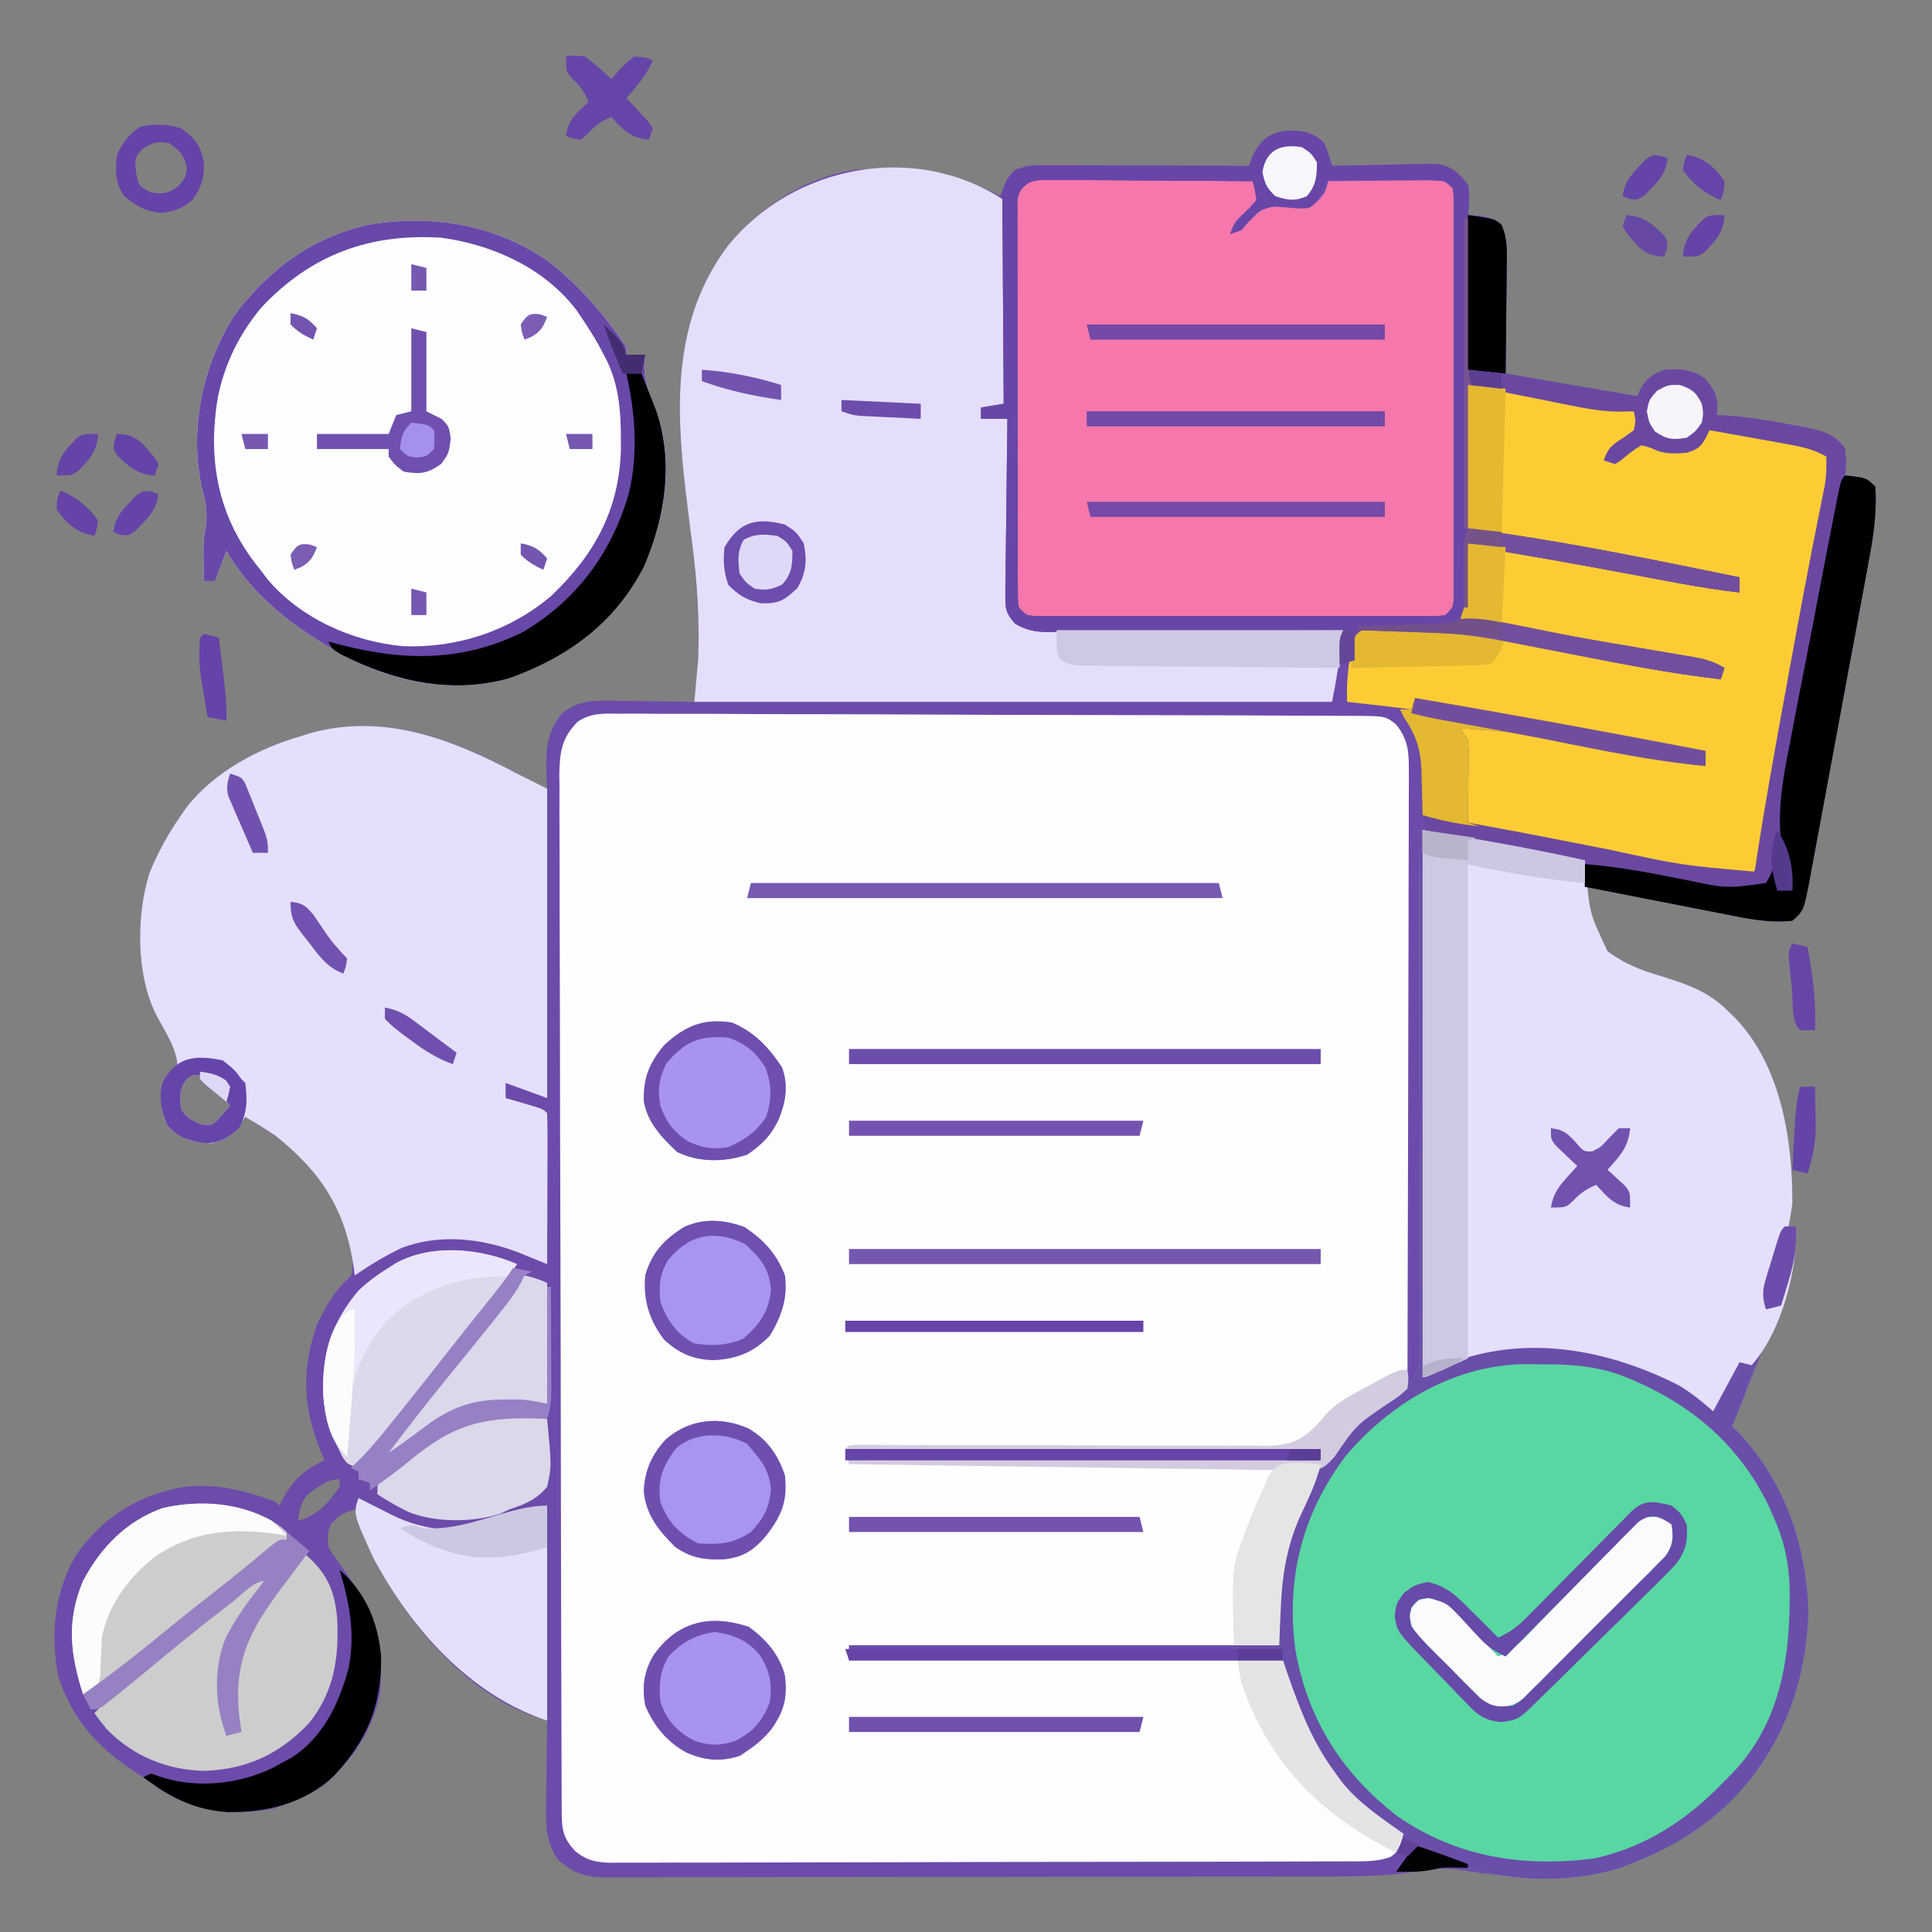 <?xml version="1.0" encoding="UTF-8"?>
<svg version="1.1" xmlns="http://www.w3.org/2000/svg" width="512" height="512">
<rect width="100%" height="100%" fill="#808080" stroke="none"/>
<path d="M0 0 C2.875 1.125 2.875 1.125 5 3 C5.72 4.981 6.393 6.981 7 9 C7.913 8.974 8.826 8.948 9.766 8.921 C13.168 8.835 16.568 8.773 19.97 8.725 C21.44 8.7 22.909 8.666 24.378 8.623 C26.496 8.562 28.612 8.534 30.73 8.512 C32.639 8.472 32.639 8.472 34.587 8.432 C38.884 9.147 40.326 10.639 43 14 C43.623 16.856 43.251 19.04 43 22 C44.093 22.082 45.186 22.165 46.312 22.25 C50 23 50 23 51.712 24.517 C53.573 28.105 53.37 31.541 53.293 35.484 C53.289 36.3 53.284 37.116 53.28 37.956 C53.263 40.554 53.226 43.152 53.188 45.75 C53.172 47.514 53.159 49.279 53.146 51.043 C53.113 55.362 53.062 59.681 53 64 C57.02 64.694 61.04 65.388 65.061 66.081 C66.426 66.317 67.792 66.553 69.157 66.788 C71.128 67.129 73.099 67.469 75.07 67.809 C76.254 68.013 77.437 68.217 78.657 68.427 C81.77 68.961 84.884 69.483 88 70 C88.227 69.402 88.454 68.804 88.688 68.188 C90.471 65.215 91.769 64.306 95 63 C98.911 62.688 102.453 62.867 105.691 65.238 C107.88 67.651 108.975 69.432 109.121 72.703 C109.081 73.461 109.041 74.219 109 75 C109.574 75.026 110.147 75.052 110.738 75.078 C117.234 75.512 123.559 76.552 129.938 77.812 C130.766 77.966 131.595 78.119 132.448 78.276 C137.014 79.218 140.212 79.965 143 84 C143.25 87.75 143.25 87.75 143 91 C143.949 91.124 144.898 91.248 145.875 91.375 C149 92 149 92 151 94 C151.387 100.661 150.538 106.79 149.303 113.322 C149.033 114.806 149.033 114.806 148.757 116.321 C148.162 119.566 147.556 122.808 146.949 126.051 C146.53 128.315 146.111 130.58 145.693 132.844 C144.816 137.576 143.934 142.308 143.047 147.038 C141.911 153.103 140.792 159.171 139.678 165.24 C138.819 169.911 137.949 174.58 137.076 179.248 C136.659 181.486 136.246 183.724 135.836 185.962 C135.263 189.085 134.675 192.206 134.085 195.325 C133.918 196.251 133.751 197.176 133.579 198.129 C132 206.32 132 206.32 129 209 C122.496 209.694 116.308 208.302 109.938 207.031 C108.906 206.831 107.874 206.632 106.811 206.426 C103.539 205.791 100.27 205.146 97 204.5 C94.772 204.066 92.544 203.632 90.316 203.199 C84.876 202.141 79.437 201.074 74 200 C74.46 201.928 74.926 203.855 75.395 205.781 C75.653 206.854 75.912 207.928 76.179 209.033 C77.67 214.42 79.576 217.113 84.312 220.062 C87.629 221.575 91.038 222.664 94.514 223.751 C101.244 225.866 106.859 228.012 112 233 C112.612 233.585 113.225 234.17 113.855 234.773 C125.962 247.422 129.094 267.072 129 284 C128.717 286.008 128.401 288.012 128 290 C128.66 290 129.32 290 130 290 C130.362 300.585 126.528 310.25 122.363 319.844 C120.777 323.516 119.29 327.221 117.812 330.938 C117.324 332.163 116.835 333.389 116.332 334.652 C115.892 335.757 115.453 336.862 115 338 C114.334 339.667 113.667 341.334 113 343 C113.727 343.696 113.727 343.696 114.469 344.406 C126.716 357.03 132.577 374.068 133.25 391.438 C132.893 410.914 126.23 428.668 112.462 442.598 C104.701 450.04 96.004 455.165 86 459 C85.116 459.34 84.231 459.681 83.32 460.031 C69.56 464.339 53.626 462.59 39.617 460.342 C36.058 460.006 33.383 460.271 29.888 460.927 C20.229 462.429 10.616 462.296 0.861 462.291 C-1.239 462.297 -3.34 462.303 -5.441 462.311 C-11.105 462.328 -16.77 462.333 -22.435 462.335 C-25.977 462.336 -29.519 462.34 -33.062 462.346 C-45.427 462.364 -57.792 462.372 -70.157 462.371 C-81.676 462.369 -93.195 462.391 -104.714 462.422 C-114.62 462.448 -124.526 462.459 -134.432 462.458 C-140.342 462.457 -146.252 462.463 -152.162 462.484 C-157.71 462.503 -163.259 462.504 -168.808 462.489 C-170.843 462.487 -172.879 462.492 -174.915 462.504 C-177.693 462.519 -180.47 462.51 -183.248 462.494 C-184.054 462.505 -184.86 462.515 -185.69 462.526 C-190.901 462.462 -193.867 461.448 -198 458 C-200.989 453.509 -201.359 449.963 -201.293 444.633 C-201.289 443.953 -201.284 443.274 -201.28 442.573 C-201.263 440.424 -201.226 438.275 -201.188 436.125 C-201.172 434.659 -201.159 433.193 -201.146 431.727 C-201.114 428.151 -201.062 424.575 -201 421 C-202.405 420.548 -202.405 420.548 -203.839 420.086 C-222.906 413.535 -237.839 395.186 -247 378 C-248.91 373.758 -250.501 369.402 -252 365 C-255.682 366.211 -255.682 366.211 -258.312 368.875 C-259.205 371.262 -259.205 371.262 -259 375 C-257.645 377.137 -256.268 379.112 -254.75 381.125 C-247.523 391.204 -243.991 400.882 -245.254 413.547 C-247.169 423.555 -252.507 431.198 -260 438 C-263.204 440.095 -266.432 441.629 -270 443 C-271.114 443.433 -272.228 443.866 -273.375 444.312 C-284.125 446.351 -294.262 445.301 -303.5 439.25 C-305.003 438.171 -306.503 437.088 -308 436 C-308.826 435.462 -309.653 434.925 -310.504 434.371 C-320.372 427.877 -326.874 420.504 -330.578 409.242 C-332.701 397.958 -331.595 386.318 -325.457 376.543 C-318.402 366.808 -308.89 360.96 -297 359 C-288.415 358.161 -281.017 359.948 -273 363 C-272.67 363.33 -272.34 363.66 -272 364 C-271.72 363.469 -271.441 362.938 -271.152 362.391 C-268.127 357.059 -265.547 354.61 -260 352 C-260.277 351.348 -260.554 350.695 -260.84 350.023 C-265.732 338.219 -266.208 328.141 -262 316 C-259.933 311.826 -257.759 307.655 -254.34 304.438 C-252.648 302.902 -252.648 302.902 -252.562 299.562 C-253.115 287.048 -259.557 277.957 -268.438 269.75 C-272.391 266.353 -276.499 263.619 -281 261 C-281.557 261.784 -282.114 262.567 -282.688 263.375 C-285.218 266.248 -286.271 267.254 -290 268 C-294.912 267.727 -298.079 266.943 -301.562 263.375 C-303.423 259.006 -303.6 256.726 -303 252 C-301.719 250.293 -300.393 248.617 -299 247 C-299.429 242.425 -302.355 238.23 -304.473 234.221 C-309.986 223.529 -309.961 207.71 -306.375 196.312 C-304.162 190.853 -301.369 185.828 -298 181 C-297.283 179.969 -297.283 179.969 -296.551 178.918 C-289.135 169.447 -277.4 163.239 -266 160 C-265.313 159.777 -264.626 159.554 -263.918 159.324 C-245.256 154.079 -227.28 160.21 -210.918 168.984 C-207.643 170.718 -204.32 172.353 -201 174 C-201.046 173.143 -201.093 172.286 -201.141 171.402 C-201.363 164.348 -201.503 159.598 -197 154 C-192.945 150.943 -189.969 150.643 -184.949 150.707 C-184.29 150.711 -183.632 150.716 -182.953 150.72 C-180.864 150.737 -178.776 150.774 -176.688 150.812 C-175.265 150.828 -173.842 150.841 -172.42 150.854 C-168.946 150.886 -165.473 150.938 -162 151 C-160.264 136.648 -160.74 122.664 -162.654 108.386 C-163.144 104.697 -163.59 101.003 -164.035 97.309 C-164.122 96.587 -164.209 95.864 -164.299 95.121 C-167.016 72.193 -167.612 49.328 -153 30 C-144.74 19.865 -132.145 11.687 -119 10 C-105.366 8.959 -93.11 10.247 -81 17 C-80.588 16.051 -80.175 15.102 -79.75 14.125 C-77.886 10.796 -77.431 10.244 -74 9 C-71.279 8.759 -71.279 8.759 -68.13 8.773 C-66.358 8.773 -66.358 8.773 -64.551 8.773 C-62.646 8.789 -62.646 8.789 -60.703 8.805 C-59.399 8.808 -58.095 8.81 -56.752 8.813 C-53.293 8.821 -49.834 8.841 -46.375 8.863 C-42.843 8.883 -39.31 8.892 -35.777 8.902 C-28.851 8.924 -21.926 8.958 -15 9 C-14.714 8.223 -14.428 7.445 -14.133 6.645 C-11.359 0.17 -6.449 -1.057 0 0 Z M-296.625 251.125 C-298.617 253.842 -298.411 255.715 -298 259 C-296.466 261.341 -295.201 261.915 -292.625 263 C-289.71 263.287 -289.71 263.287 -287.188 260.562 C-286.466 259.717 -285.744 258.871 -285 258 C-287.402 254.825 -289.617 252.142 -293 250 C-295.055 249.81 -295.055 249.81 -296.625 251.125 Z M-264.75 361.375 C-266.379 363.493 -266.646 365.384 -267 368 C-261.846 366.636 -258.934 363.274 -256 359 C-256 358.34 -256 357.68 -256 357 C-259.493 357 -262.078 359.276 -264.75 361.375 Z " fill="#6C4BAB" transform="translate(346,35)"/>
<path d="M0 0 C0.864 -0.007 1.728 -0.015 2.618 -0.022 C5.507 -0.039 8.393 -0.005 11.282 0.029 C13.355 0.028 15.428 0.023 17.501 0.016 C23.128 0.005 28.753 0.038 34.379 0.08 C40.264 0.116 46.149 0.114 52.034 0.117 C61.915 0.127 71.796 0.163 81.677 0.217 C94.366 0.287 107.055 0.314 119.744 0.328 C130.648 0.341 141.551 0.37 152.455 0.404 C155.963 0.414 159.471 0.422 162.979 0.43 C168.487 0.443 173.994 0.468 179.502 0.501 C181.525 0.512 183.549 0.519 185.573 0.523 C188.33 0.528 191.087 0.546 193.844 0.568 C194.649 0.567 195.454 0.566 196.284 0.564 C203.462 0.645 203.462 0.645 206.295 2.855 C209.387 6.781 209.667 9.839 209.656 14.759 C209.658 15.441 209.661 16.123 209.664 16.826 C209.668 19.104 209.652 21.382 209.636 23.661 C209.635 25.297 209.635 26.934 209.637 28.57 C209.638 33.007 209.62 37.445 209.599 41.882 C209.58 46.522 209.579 51.161 209.575 55.8 C209.566 64.583 209.541 73.366 209.511 82.149 C209.478 92.149 209.461 102.149 209.446 112.149 C209.415 132.718 209.362 153.286 209.295 173.855 C208.137 174.448 206.978 175.04 205.785 175.65 C204.245 176.449 202.706 177.248 201.166 178.047 C200.405 178.435 199.644 178.822 198.86 179.222 C192.388 182.599 187.382 186.59 182.295 191.855 C179.791 194.359 178.997 194.112 175.537 194.134 C174.533 194.145 173.529 194.156 172.494 194.168 C171.389 194.17 170.283 194.172 169.144 194.174 C167.983 194.184 166.822 194.194 165.626 194.205 C161.774 194.236 157.921 194.252 154.068 194.269 C151.403 194.288 148.738 194.307 146.073 194.328 C139.766 194.375 133.458 194.412 127.15 194.445 C119.97 194.483 112.79 194.532 105.61 194.583 C90.839 194.686 76.067 194.775 61.295 194.855 C61.295 195.845 61.295 196.835 61.295 197.855 C102.545 198.185 143.795 198.515 186.295 198.855 C185.079 203.718 183.021 208.051 180.91 212.572 C175.784 223.919 175.959 234.233 175.295 246.855 C118.865 247.35 118.865 247.35 61.295 247.855 C61.295 248.515 61.295 249.175 61.295 249.855 C99.245 250.185 137.195 250.515 176.295 250.855 C178.605 257.125 180.915 263.395 183.295 269.855 C185.562 273.833 187.592 277.264 190.295 280.855 C190.741 281.482 191.187 282.108 191.647 282.754 C196.146 288.569 202.363 292.622 208.295 296.855 C206.844 301.449 206.844 301.449 204.743 303.002 C201.158 304.252 197.634 304.141 193.882 304.129 C192.597 304.137 192.597 304.137 191.286 304.145 C188.41 304.16 185.535 304.161 182.659 304.162 C180.599 304.169 178.539 304.178 176.479 304.187 C170.88 304.209 165.281 304.218 159.682 304.223 C156.185 304.226 152.688 304.233 149.191 304.24 C136.994 304.264 124.798 304.277 112.601 304.281 C101.227 304.284 89.853 304.314 78.478 304.356 C68.717 304.391 58.955 304.406 49.194 304.407 C43.362 304.408 37.53 304.417 31.698 304.445 C26.214 304.471 20.729 304.473 15.245 304.457 C13.232 304.456 11.218 304.462 9.205 304.478 C6.457 304.499 3.71 304.488 0.962 304.47 C0.165 304.483 -0.632 304.496 -1.453 304.51 C-5.47 304.449 -7.984 304.035 -11.184 301.504 C-14.516 298.003 -14.829 295.652 -14.845 291.008 C-14.85 290.003 -14.856 288.998 -14.862 287.963 C-14.863 286.856 -14.864 285.749 -14.866 284.608 C-14.871 283.434 -14.876 282.261 -14.881 281.051 C-14.894 277.788 -14.903 274.525 -14.909 271.261 C-14.915 268.464 -14.925 265.666 -14.936 262.868 C-14.969 253.651 -14.99 244.434 -15.009 235.217 C-15.014 232.818 -15.019 230.418 -15.024 228.018 C-15.055 213.119 -15.081 198.219 -15.098 183.32 C-15.102 179.869 -15.106 176.418 -15.11 172.967 C-15.111 172.109 -15.112 171.251 -15.113 170.367 C-15.13 156.469 -15.171 142.571 -15.222 128.673 C-15.274 114.406 -15.303 100.14 -15.31 85.873 C-15.315 77.862 -15.33 69.851 -15.37 61.84 C-15.404 55.018 -15.418 48.196 -15.406 41.374 C-15.4 37.894 -15.404 34.414 -15.434 30.933 C-15.461 27.158 -15.452 23.385 -15.433 19.61 C-15.45 18.512 -15.467 17.414 -15.484 16.283 C-15.411 10.406 -14.877 6.286 -10.549 2.057 C-7.157 -0.154 -3.954 -0.094 0 0 Z " fill="#FEFEFE" transform="translate(163.705,189.145)"/>
<path d="M0 0 C0.33 0 0.66 0 1 0 C1.33 47.52 1.66 95.04 2 144 C5.3 142.68 8.6 141.36 12 140 C31.231 134.003 51.388 138.242 68.879 147.121 C72.266 149.16 75.033 151.398 78 154 C80.31 149.71 82.62 145.42 85 141 C86.32 141.33 87.64 141.66 89 142 C87.252 147.467 85.342 152.758 83 158 C83.485 158.464 83.969 158.928 84.469 159.406 C96.716 172.03 102.577 189.068 103.25 206.438 C102.893 225.914 96.23 243.668 82.462 257.598 C74.701 265.04 66.004 270.165 56 274 C55.116 274.34 54.231 274.681 53.32 275.031 C37.435 280.004 18.271 278.463 3.43 271.27 C-13.14 262.552 -26.231 249.723 -33 232 C-33.99 228.04 -34.98 224.08 -36 220 C-73.95 220 -111.9 220 -151 220 C-151 218.68 -151 217.36 -151 216 C-113.38 216 -75.76 216 -37 216 C-37 209.73 -37 203.46 -37 197 C-34.806 183.427 -28.238 170.215 -19 160 C-18.205 159.085 -18.205 159.085 -17.395 158.152 C-14.864 155.417 -12.64 153.32 -9.275 151.638 C-3.261 148.635 -3.261 148.635 0.016 143.035 C0.396 139.268 0.428 135.58 0.341 131.803 C0.347 130.364 0.359 128.924 0.375 127.485 C0.405 123.591 0.367 119.701 0.317 115.809 C0.277 111.735 0.298 107.662 0.313 103.589 C0.332 95.882 0.295 88.177 0.238 80.47 C0.175 71.694 0.175 62.918 0.18 54.141 C0.19 36.094 0.121 18.047 0 0 Z " fill="#58D7A2" transform="translate(376,220)"/>
<path d="M0 0 C1.181 0 2.362 0 3.579 0.001 C4.854 0.016 6.129 0.032 7.443 0.048 C8.748 0.052 10.053 0.056 11.398 0.06 C14.865 0.072 18.332 0.101 21.8 0.135 C25.339 0.165 28.878 0.179 32.417 0.194 C39.359 0.226 46.301 0.277 53.243 0.341 C53.817 2.735 53.817 2.735 54.243 5.341 C53.064 7.036 53.064 7.036 51.368 8.466 C48.947 10.549 48.298 11.177 47.243 14.341 C49.943 12.841 52.025 11.598 54.04 9.231 C56.243 7.341 56.243 7.341 59.118 7.091 C61.202 7.257 63.285 7.424 65.368 7.591 C68.353 7.595 68.353 7.595 70.556 5.528 C72.42 3.36 72.42 3.36 73.243 0.341 C77.622 0.291 82 0.255 86.378 0.231 C87.868 0.221 89.358 0.207 90.848 0.19 C92.988 0.165 95.127 0.154 97.267 0.145 C98.555 0.135 99.843 0.124 101.171 0.114 C104.243 0.341 104.243 0.341 106.243 2.341 C106.495 4.315 106.495 4.315 106.497 6.782 C106.503 7.715 106.509 8.649 106.514 9.611 C106.51 10.639 106.506 11.667 106.502 12.725 C106.506 13.805 106.509 14.885 106.513 15.997 C106.522 19.58 106.516 23.164 106.509 26.747 C106.51 29.228 106.512 31.709 106.515 34.19 C106.518 40.063 106.511 45.936 106.501 51.809 C106.493 56.498 106.496 61.186 106.504 65.875 C106.516 72.329 106.518 78.783 106.511 85.236 C106.51 87.702 106.511 90.168 106.516 92.633 C106.521 96.074 106.513 99.515 106.502 102.956 C106.506 103.983 106.51 105.011 106.514 106.07 C106.509 107.004 106.503 107.937 106.497 108.9 C106.497 109.714 106.496 110.528 106.495 111.367 C106.243 113.341 106.243 113.341 104.243 115.341 C102.269 115.592 102.269 115.592 99.802 115.595 C98.869 115.6 97.935 115.606 96.973 115.612 C95.945 115.608 94.917 115.604 93.859 115.599 C92.779 115.603 91.699 115.606 90.587 115.61 C87.003 115.619 83.42 115.613 79.837 115.606 C77.356 115.608 74.875 115.609 72.394 115.612 C66.521 115.615 60.648 115.608 54.775 115.598 C50.086 115.59 45.398 115.593 40.709 115.601 C34.255 115.613 27.801 115.615 21.347 115.608 C18.882 115.607 16.416 115.609 13.95 115.613 C10.51 115.618 7.069 115.611 3.628 115.599 C2.087 115.605 2.087 115.605 0.514 115.612 C-0.42 115.606 -1.353 115.6 -2.316 115.595 C-3.13 115.594 -3.944 115.593 -4.783 115.592 C-6.757 115.341 -6.757 115.341 -8.757 113.341 C-9.011 111.385 -9.011 111.385 -9.017 108.944 C-9.024 108.02 -9.031 107.096 -9.039 106.144 C-9.036 105.128 -9.034 104.111 -9.031 103.063 C-9.036 101.995 -9.041 100.927 -9.047 99.826 C-9.061 96.28 -9.06 92.734 -9.057 89.188 C-9.061 86.732 -9.066 84.276 -9.07 81.82 C-9.078 76.666 -9.078 71.512 -9.072 66.357 C-9.066 59.742 -9.083 53.126 -9.107 46.51 C-9.121 41.436 -9.122 36.362 -9.119 31.287 C-9.12 28.848 -9.125 26.408 -9.135 23.968 C-9.147 20.561 -9.141 17.154 -9.129 13.747 C-9.137 12.732 -9.144 11.718 -9.152 10.672 C-9.142 9.282 -9.142 9.282 -9.131 7.864 C-9.131 7.058 -9.131 6.252 -9.131 5.422 C-8.194 0.216 -4.65 -0.03 0 0 Z " fill="#F577AB" transform="translate(278.757,47.659)"/>
<path d="M0 0 C1.667 1.667 1.127 3.673 1.129 5.963 C1.133 7.021 1.136 8.078 1.139 9.168 C1.136 10.895 1.136 10.895 1.133 12.656 C1.134 13.829 1.135 15.001 1.136 16.21 C1.136 18.695 1.135 21.18 1.13 23.665 C1.125 27.483 1.13 31.302 1.137 35.121 C1.136 37.529 1.135 39.936 1.133 42.344 C1.135 43.495 1.137 44.646 1.139 45.832 C1.134 47.418 1.134 47.418 1.129 49.037 C1.129 49.973 1.128 50.91 1.127 51.874 C1 54 1 54 0 55 C-2 55.041 -4 55.043 -6 55 C-6 55.99 -6 56.98 -6 58 C-3.69 58 -1.38 58 1 58 C1.005 58.967 1.005 58.967 1.011 59.954 C1.053 66.654 1.122 73.353 1.208 80.052 C1.236 82.554 1.257 85.055 1.271 87.557 C1.292 91.149 1.339 94.74 1.391 98.332 C1.392 99.454 1.393 100.576 1.394 101.732 C1.414 102.773 1.434 103.814 1.454 104.886 C1.463 105.803 1.472 106.72 1.481 107.665 C1.827 110.079 1.827 110.079 3.524 111.793 C7.026 113.501 10.349 113.439 14.165 113.432 C15.395 113.448 15.395 113.448 16.65 113.463 C19.355 113.493 22.06 113.503 24.766 113.512 C26.643 113.529 28.521 113.547 30.398 113.566 C35.337 113.614 40.275 113.643 45.214 113.67 C50.255 113.699 55.295 113.746 60.336 113.791 C70.224 113.877 80.112 113.944 90 114 C89.689 116.229 89.376 118.459 89.062 120.688 C88.888 121.929 88.714 123.17 88.535 124.449 C88.104 127.313 87.568 130.16 87 133 C31.23 133 -24.54 133 -82 133 C-81.67 129.37 -81.34 125.74 -81 122 C-80.578 111.301 -81.234 100.978 -82.654 90.386 C-83.144 86.697 -83.59 83.003 -84.035 79.309 C-84.122 78.587 -84.209 77.864 -84.299 77.121 C-87.016 54.193 -87.612 31.328 -73 12 C-55.56 -9.4 -23.342 -15.413 0 0 Z " fill="#E4DEFB" transform="translate(266,53)"/>
<path d="M0 0 C2.64 1.32 5.28 2.64 8 4 C8 31.06 8 58.12 8 86 C4.37 84.68 0.74 83.36 -3 82 C-3 83.32 -3 84.64 -3 86 C-2.29 86.205 -1.579 86.41 -0.848 86.621 C0.071 86.891 0.991 87.16 1.938 87.438 C2.854 87.704 3.771 87.971 4.715 88.246 C7 89 7 89 8 90 C8.089 92.957 8.115 95.891 8.098 98.848 C8.096 99.734 8.095 100.621 8.093 101.534 C8.088 104.377 8.075 107.22 8.062 110.062 C8.057 111.985 8.053 113.908 8.049 115.83 C8.038 120.553 8.021 125.277 8 130 C5.475 128.993 2.956 127.981 0.449 126.93 C-9.389 123.173 -20.437 121.895 -30.5 125.688 C-34.88 127.759 -38.999 130.273 -43 133 C-43.098 132.238 -43.196 131.476 -43.297 130.691 C-45.494 115.519 -51.987 105.469 -64 96 C-66.617 94.208 -69.256 92.597 -72 91 C-72.557 91.784 -73.114 92.567 -73.688 93.375 C-76.218 96.248 -77.271 97.254 -81 98 C-85.912 97.727 -89.079 96.943 -92.562 93.375 C-94.423 89.006 -94.6 86.726 -94 82 C-92.719 80.293 -91.393 78.617 -90 77 C-90.429 72.425 -93.355 68.23 -95.473 64.221 C-100.986 53.529 -100.961 37.71 -97.375 26.312 C-95.162 20.853 -92.369 15.828 -89 11 C-88.522 10.313 -88.044 9.626 -87.551 8.918 C-80.135 -0.553 -68.4 -6.761 -57 -10 C-56.313 -10.223 -55.626 -10.446 -54.918 -10.676 C-35.318 -16.185 -17.08 -9.1 0 0 Z M-87.625 81.125 C-89.617 83.842 -89.411 85.715 -89 89 C-87.466 91.341 -86.201 91.915 -83.625 93 C-80.71 93.287 -80.71 93.287 -78.188 90.562 C-77.466 89.717 -76.744 88.871 -76 88 C-78.402 84.825 -80.617 82.142 -84 80 C-86.055 79.81 -86.055 79.81 -87.625 81.125 Z " fill="#E4DFFB" transform="translate(137,205)"/>
<path d="M0 0 C8.338 6.461 15.145 14.262 21 23 C21 23.66 21 24.32 21 25 C22.65 25 24.3 25 26 25 C25.918 25.928 25.835 26.856 25.75 27.812 C25.722 32.34 27.348 36.106 29.027 40.254 C33.736 53.548 31.106 68.44 25.68 81.074 C18.015 96.089 5.555 105.154 -10.098 110.75 C-25.108 114.915 -40.497 111.796 -53.957 104.727 C-66.453 97.637 -77.679 89.589 -85 77 C-85.99 79.64 -86.98 82.28 -88 85 C-88.99 85 -89.98 85 -91 85 C-91.173 74.518 -91.173 74.518 -90.375 69.812 C-90.011 66.112 -90.578 63.777 -91.515 60.246 C-94.864 44.736 -91.424 28.163 -83.102 14.883 C-73.966 2.351 -61.478 -6.764 -46.071 -9.703 C-29.555 -12.074 -13.969 -9.414 0 0 Z " fill="#FDFDFE" transform="translate(145,69)"/>
<path d="M0 0 C14.458 2.41 28.718 4.834 43 8 C43.147 9.593 43.147 9.593 43.297 11.219 C44.313 22.193 44.313 22.193 49 32 C53.673 35.657 58.29 37.223 63.875 38.875 C70.495 40.97 76.026 42.965 81 48 C81.608 48.584 82.217 49.168 82.844 49.77 C94.973 62.387 98.094 82.086 98 99 C97.717 101.008 97.401 103.012 97 105 C97.66 105 98.32 105 99 105 C99.395 116.557 95.069 133.254 87 142 C86.01 142 85.02 142 84 142 C82.02 146.29 80.04 150.58 78 155 C76.391 153.948 74.782 152.896 73.125 151.812 C55.797 140.878 37.342 135.853 16.797 139.378 C13.061 140.256 9.546 141.552 6 143 C3.03 143.99 3.03 143.99 0 145 C0 97.15 0 49.3 0 0 Z " fill="#E4DFFB" transform="translate(377,220)"/>
<path d="M0 0 C11.238 1.124 11.238 1.124 16.383 2.156 C17.488 2.374 18.592 2.592 19.73 2.816 C20.851 3.042 21.971 3.268 23.125 3.5 C30.071 4.889 36.954 6.242 44 7 C44.495 9.475 44.495 9.475 45 12 C44.422 12.41 43.845 12.82 43.25 13.242 C42.508 13.781 41.765 14.32 41 14.875 C40.258 15.409 39.515 15.942 38.75 16.492 C38.172 16.99 37.595 17.487 37 18 C37 18.66 37 19.32 37 20 C39.744 19.009 41.789 18.185 44 16.25 C44.66 15.838 45.32 15.425 46 15 C48.312 15.812 48.312 15.812 51 17 C56.007 17.447 58.971 17.081 63 14 C63.33 13.34 63.66 12.68 64 12 C92.102 15.102 92.102 15.102 96 19 C95.566 25.591 94.359 32.057 93.18 38.551 C92.91 40.051 92.91 40.051 92.636 41.582 C92.052 44.826 91.464 48.069 90.875 51.312 C90.575 52.974 90.575 52.974 90.269 54.669 C87.38 70.67 84.393 86.648 81.208 102.593 C80.942 103.933 80.676 105.273 80.41 106.613 C80.041 108.473 80.041 108.473 79.665 110.37 C78.811 115.03 78.185 119.711 77.623 124.415 C77 127 77 127 75.88 128.894 C72.837 130.684 70.362 129.907 66.93 129.402 C66.225 129.301 65.52 129.2 64.793 129.096 C56.52 127.864 48.321 126.221 40.125 124.562 C37.107 123.956 34.089 123.354 31.07 122.754 C30.332 122.606 29.593 122.459 28.832 122.307 C22.524 121.063 16.189 120.01 9.83 119.061 C6.233 118.498 3.132 117.914 0 116 C-0.02 115.355 -0.04 114.709 -0.06 114.044 C-0.155 111.112 -0.265 108.181 -0.375 105.25 C-0.406 104.234 -0.437 103.218 -0.469 102.172 C-0.507 101.192 -0.546 100.213 -0.586 99.203 C-0.633 97.852 -0.633 97.852 -0.681 96.474 C-1.011 93.912 -1.71 92.219 -3 90 C3.598 89.671 9.729 90.925 16.188 92.188 C18.588 92.644 20.989 93.1 23.391 93.555 C25.254 93.91 25.254 93.91 27.154 94.272 C33.576 95.487 40.006 96.654 46.438 97.812 C48.231 98.141 48.231 98.141 50.061 98.475 C51.731 98.776 51.731 98.776 53.434 99.082 C54.414 99.26 55.394 99.437 56.404 99.62 C59.222 100.096 59.222 100.096 63 100 C63 99.34 63 98.68 63 98 C44.455 94.472 25.906 90.962 7.343 87.531 C5.656 87.219 3.97 86.906 2.283 86.593 C-0.075 86.155 -2.434 85.72 -4.793 85.285 C-5.496 85.154 -6.2 85.023 -6.925 84.888 C-10.439 84.226 -10.439 84.226 -14 84 C-14.33 84.66 -14.66 85.32 -15 86 C-16.134 85.856 -17.269 85.711 -18.438 85.562 C-22.954 84.997 -27.475 84.492 -32 84 C-32.274 77.841 -31.422 71.999 -30 66 C-27.029 63.029 -18.166 64.503 -14.219 64.47 C1.279 64.671 16.258 67.996 31.393 71.076 C38.304 72.475 45.244 73.707 52.188 74.938 C53.351 75.149 54.514 75.36 55.713 75.577 C57.299 75.862 57.299 75.862 58.918 76.152 C59.833 76.317 60.749 76.482 61.692 76.652 C64.105 77.075 64.105 77.075 67 77 C67 76.34 67 75.68 67 75 C44.081 70.257 21.028 66.176 -2 62 C-1.67 61.01 -1.34 60.02 -1 59 C-0.856 57.666 -0.754 56.328 -0.684 54.988 C-0.642 54.231 -0.6 53.474 -0.557 52.693 C-0.517 51.908 -0.478 51.122 -0.438 50.312 C-0.394 49.515 -0.351 48.718 -0.307 47.896 C-0.201 45.931 -0.1 43.966 0 42 C19.18 44.364 38.063 48.209 57 52 C58.479 52.296 59.959 52.591 61.438 52.887 C64.959 53.59 68.48 54.295 72 55 C72 53.68 72 52.36 72 51 C70.761 50.88 69.522 50.76 68.246 50.637 C62.46 49.991 56.778 48.907 51.062 47.812 C42.964 46.283 34.862 44.787 26.742 43.371 C25.967 43.236 25.193 43.1 24.394 42.961 C21.311 42.423 18.227 41.886 15.142 41.355 C12.988 40.984 10.836 40.609 8.684 40.234 C7.442 40.02 6.199 39.806 4.92 39.585 C2 39 2 39 0 38 C0 25.46 0 12.92 0 0 Z " fill="#FDCC35" transform="translate(389,102)"/>
<path d="M0 0 C2.875 1.125 2.875 1.125 5 3 C5.72 4.981 6.393 6.981 7 9 C7.913 8.974 8.826 8.948 9.766 8.921 C13.168 8.835 16.568 8.773 19.97 8.725 C21.44 8.7 22.909 8.666 24.378 8.623 C26.496 8.562 28.612 8.534 30.73 8.512 C32.003 8.486 33.276 8.459 34.587 8.432 C38.884 9.147 40.326 10.639 43 14 C43.623 16.856 43.251 19.04 43 22 C44.093 22.082 45.186 22.165 46.312 22.25 C50 23 50 23 51.712 24.517 C53.573 28.105 53.37 31.541 53.293 35.484 C53.289 36.3 53.284 37.116 53.28 37.956 C53.263 40.554 53.226 43.152 53.188 45.75 C53.172 47.514 53.159 49.279 53.146 51.043 C53.113 55.362 53.062 59.681 53 64 C57.02 64.694 61.04 65.388 65.061 66.081 C66.426 66.317 67.792 66.553 69.157 66.788 C71.128 67.129 73.099 67.469 75.07 67.809 C76.846 68.115 76.846 68.115 78.657 68.427 C81.77 68.961 84.884 69.483 88 70 C88.227 69.402 88.454 68.804 88.688 68.188 C90.471 65.215 91.769 64.306 95 63 C98.911 62.688 102.453 62.867 105.691 65.238 C107.88 67.651 108.975 69.432 109.121 72.703 C109.081 73.461 109.041 74.219 109 75 C109.574 75.026 110.147 75.052 110.738 75.078 C117.234 75.512 123.559 76.552 129.938 77.812 C130.766 77.966 131.595 78.119 132.448 78.276 C137.014 79.218 140.212 79.965 143 84 C143.25 87.75 143.25 87.75 143 91 C143.949 91.124 144.898 91.248 145.875 91.375 C149 92 149 92 151 94 C151.387 100.661 150.538 106.79 149.303 113.322 C149.033 114.806 149.033 114.806 148.757 116.321 C148.162 119.566 147.556 122.808 146.949 126.051 C146.53 128.315 146.111 130.58 145.693 132.844 C144.816 137.576 143.934 142.308 143.047 147.038 C141.911 153.103 140.792 159.171 139.678 165.24 C138.819 169.911 137.949 174.58 137.076 179.248 C136.659 181.486 136.246 183.724 135.836 185.962 C135.263 189.085 134.675 192.206 134.085 195.325 C133.918 196.251 133.751 197.176 133.579 198.129 C132 206.32 132 206.32 129 209 C122.496 209.694 116.308 208.302 109.938 207.031 C108.906 206.831 107.874 206.632 106.811 206.426 C103.539 205.791 100.27 205.146 97 204.5 C94.772 204.066 92.544 203.632 90.316 203.199 C84.876 202.141 79.437 201.074 74 200 C74 197.69 74 195.38 74 193 C73.162 192.886 72.324 192.772 71.46 192.655 C62.641 191.429 53.886 189.97 45.125 188.375 C43.853 188.146 42.58 187.916 41.27 187.68 C38.179 187.122 35.089 186.562 32 186 C31.302 182.825 30.874 179.85 30.824 176.602 C30.788 175.387 30.788 175.387 30.752 174.148 C30.709 172.474 30.678 170.8 30.658 169.125 C30.458 163.273 29.255 159.874 26 155 C25.67 154.34 25.34 153.68 25 153 C25.99 153 26.98 153 28 153 C28.33 152.01 28.66 151.02 29 150 C54.724 154.372 80.375 159.084 106 164 C106 165.32 106 166.64 106 168 C93.942 166.867 82.133 164.571 70.269 162.208 C55.751 159.048 55.751 159.048 41 158 C41.66 158.99 42.32 159.98 43 161 C43.227 163.36 43.227 163.36 43.195 166.105 C43.186 167.58 43.186 167.58 43.176 169.084 C43.151 170.62 43.151 170.62 43.125 172.188 C43.116 173.223 43.107 174.259 43.098 175.326 C43.074 177.884 43.039 180.442 43 183 C43.669 183.12 44.338 183.24 45.027 183.364 C51.626 184.555 58.212 185.806 64.793 187.094 C66.826 187.489 68.859 187.883 70.893 188.277 C74.034 188.887 77.176 189.498 80.317 190.114 C99.503 194.289 99.503 194.289 119 196 C119.161 194.939 119.321 193.878 119.487 192.784 C121.672 178.559 124.224 164.407 126.812 150.25 C127.258 147.804 127.703 145.358 128.148 142.913 C130.781 128.477 133.466 114.052 136.374 99.669 C136.594 98.569 136.813 97.469 137.039 96.336 C137.321 94.952 137.321 94.952 137.608 93.541 C138.002 90.984 138.072 88.582 138 86 C134.649 84.082 131.49 83.39 127.703 82.711 C126.498 82.492 125.293 82.273 124.051 82.047 C122.797 81.825 121.542 81.603 120.25 81.375 C118.98 81.146 117.711 80.916 116.402 80.68 C113.269 80.114 110.135 79.555 107 79 C106.705 79.634 106.41 80.268 106.105 80.922 C104.698 83.568 103.841 84.079 101 85 C97.291 85.27 94.825 85.433 91.5 83.688 C90.675 83.461 89.85 83.234 89 83 C87.025 84.141 85.372 85.44 83.648 86.934 C83.104 87.286 82.56 87.637 82 88 C81.01 87.67 80.02 87.34 79 87 C80.165 83.737 81.086 82.947 84.125 81.062 C85.074 80.382 86.022 79.701 87 79 C87.502 76.33 87.502 76.33 87 74 C85.288 74.047 85.288 74.047 83.541 74.096 C79.001 74.092 74.779 73.379 70.344 72.469 C69.294 72.262 69.294 72.262 68.224 72.052 C65.647 71.543 63.074 71.021 60.5 70.5 C54.725 69.345 48.95 68.19 43 67 C43 79.54 43 92.08 43 105 C45.64 105.371 48.28 105.743 51 106.125 C72.454 109.269 93.762 113.66 115 118 C115 119.32 115 120.64 115 122 C109.524 121.36 104.131 120.534 98.715 119.512 C97.944 119.368 97.173 119.225 96.379 119.077 C93.898 118.616 91.418 118.152 88.938 117.688 C85.524 117.052 82.11 116.418 78.695 115.785 C77.44 115.552 77.44 115.552 76.159 115.315 C68.288 113.86 60.406 112.48 52.513 111.155 C51.68 111.014 50.847 110.872 49.988 110.727 C49.282 110.609 48.576 110.491 47.849 110.37 C46 110 46 110 43 109 C43.012 110.204 43.023 111.408 43.035 112.648 C43.045 114.224 43.054 115.799 43.062 117.375 C43.071 118.169 43.079 118.963 43.088 119.781 C43.113 125.773 43.113 125.773 42 128 C53.775 130.468 65.569 132.78 77.426 134.82 C78.323 134.975 79.219 135.13 80.144 135.289 C84.657 136.065 89.172 136.832 93.689 137.588 C95.372 137.875 97.055 138.162 98.738 138.449 C99.513 138.576 100.288 138.703 101.087 138.834 C104.69 139.454 107.853 140.085 111 142 C110.67 142.99 110.34 143.98 110 145 C96.867 143.507 83.964 140.977 71 138.438 C67.821 137.818 64.641 137.199 61.461 136.583 C59.498 136.202 57.536 135.819 55.574 135.434 C48.498 134.057 41.646 132.868 34.41 132.902 C33.215 132.906 32.019 132.909 30.787 132.912 C28.943 132.925 28.943 132.925 27.062 132.938 C25.806 132.942 24.55 132.947 23.256 132.951 C20.171 132.963 17.085 132.979 14 133 C13.67 135.31 13.34 137.62 13 140 C11.68 140.33 10.36 140.66 9 141 C8.875 134.25 8.875 134.25 10 132 C8.959 132.009 7.917 132.018 6.845 132.027 C-2.969 132.108 -12.783 132.168 -22.598 132.207 C-27.643 132.228 -32.689 132.256 -37.734 132.302 C-42.604 132.345 -47.473 132.369 -52.342 132.38 C-54.2 132.387 -56.057 132.401 -57.915 132.423 C-60.517 132.452 -63.119 132.456 -65.721 132.454 C-66.489 132.468 -67.256 132.483 -68.047 132.498 C-71.624 132.47 -73.855 132.083 -76.982 130.298 C-79.401 127.544 -79.612 126.393 -79.568 122.772 C-79.567 121.732 -79.567 120.691 -79.566 119.619 C-79.541 118.502 -79.515 117.385 -79.488 116.234 C-79.481 115.086 -79.474 113.937 -79.467 112.754 C-79.439 109.085 -79.376 105.418 -79.312 101.75 C-79.287 99.263 -79.265 96.776 -79.244 94.289 C-79.189 88.192 -79.105 82.096 -79 76 C-81.31 76 -83.62 76 -86 76 C-86 75.01 -86 74.02 -86 73 C-83.03 72.505 -83.03 72.505 -80 72 C-80.007 71.282 -80.013 70.565 -80.02 69.825 C-80.08 63.057 -80.126 56.289 -80.155 49.52 C-80.171 46.041 -80.192 42.561 -80.226 39.082 C-80.265 35.081 -80.28 31.08 -80.293 27.078 C-80.308 25.83 -80.324 24.582 -80.34 23.296 C-80.34 22.135 -80.34 20.974 -80.341 19.778 C-80.347 18.757 -80.354 17.735 -80.361 16.683 C-79.942 13.571 -79.183 12.229 -77 10 C-73.822 8.941 -71.582 8.879 -68.243 8.886 C-66.472 8.887 -66.472 8.887 -64.665 8.887 C-63.39 8.892 -62.114 8.897 -60.801 8.902 C-58.843 8.904 -58.843 8.904 -56.845 8.907 C-53.378 8.91 -49.911 8.92 -46.444 8.931 C-42.905 8.942 -39.365 8.946 -35.826 8.951 C-28.884 8.962 -21.942 8.979 -15 9 C-14.714 8.223 -14.428 7.445 -14.133 6.645 C-11.359 0.17 -6.449 -1.057 0 0 Z M-76 16 C-76.447 18.13 -76.447 18.13 -76.374 20.523 C-76.381 21.45 -76.388 22.377 -76.395 23.332 C-76.388 24.346 -76.38 25.361 -76.372 26.406 C-76.376 27.477 -76.38 28.547 -76.383 29.649 C-76.391 33.195 -76.378 36.74 -76.363 40.285 C-76.363 42.742 -76.363 45.199 -76.365 47.657 C-76.365 52.809 -76.354 57.961 -76.336 63.114 C-76.313 69.731 -76.313 76.347 -76.32 82.965 C-76.323 88.039 -76.316 93.113 -76.307 98.187 C-76.303 100.628 -76.302 103.068 -76.303 105.509 C-76.304 108.914 -76.291 112.318 -76.275 115.723 C-76.277 116.74 -76.28 117.756 -76.282 118.804 C-76.275 119.728 -76.268 120.652 -76.261 121.604 C-76.259 122.409 -76.257 123.215 -76.254 124.044 C-76.172 126.235 -76.172 126.235 -74 128 C-71.95 128.303 -71.95 128.303 -69.559 128.254 C-68.625 128.26 -67.691 128.265 -66.729 128.271 C-65.188 128.265 -65.188 128.265 -63.615 128.259 C-62.536 128.262 -61.456 128.266 -60.343 128.269 C-56.76 128.278 -53.177 128.272 -49.594 128.266 C-47.113 128.267 -44.632 128.269 -42.151 128.271 C-36.278 128.275 -30.405 128.268 -24.532 128.257 C-19.843 128.25 -15.154 128.252 -10.465 128.261 C-4.012 128.272 2.442 128.274 8.896 128.268 C11.362 128.266 13.827 128.268 16.293 128.273 C19.734 128.278 23.174 128.27 26.615 128.259 C27.643 128.263 28.67 128.267 29.729 128.271 C31.13 128.263 31.13 128.263 32.559 128.254 C33.373 128.253 34.187 128.252 35.026 128.252 C37.233 128.175 37.233 128.175 39 126 C39.303 123.95 39.303 123.95 39.254 121.559 C39.26 120.625 39.265 119.691 39.271 118.729 C39.267 117.702 39.263 116.674 39.259 115.615 C39.262 114.536 39.266 113.456 39.269 112.343 C39.278 108.76 39.272 105.177 39.266 101.594 C39.267 99.113 39.269 96.632 39.271 94.151 C39.275 88.278 39.268 82.405 39.257 76.532 C39.25 71.843 39.252 67.154 39.261 62.465 C39.272 56.012 39.274 49.558 39.268 43.104 C39.266 40.638 39.268 38.173 39.273 35.707 C39.278 32.266 39.27 28.826 39.259 25.385 C39.263 24.357 39.267 23.33 39.271 22.271 C39.265 21.337 39.26 20.403 39.254 19.441 C39.253 18.627 39.252 17.813 39.252 16.974 C39.175 14.767 39.175 14.767 37 13 C32.601 12.554 28.188 12.586 23.769 12.574 C21.574 12.563 19.381 12.513 17.186 12.463 C15.792 12.453 14.398 12.446 13.004 12.441 C11.734 12.428 10.463 12.414 9.155 12.401 C5.828 12.666 5.828 12.666 4.187 15.41 C3.795 16.265 3.404 17.119 3 18 C2.34 18.66 1.68 19.32 1 20 C-0.918 19.989 -2.837 19.893 -4.75 19.75 C-9.133 19.582 -9.133 19.582 -13.02 21.293 C-14.425 22.791 -15.72 24.392 -17 26 C-17.99 26.33 -18.98 26.66 -20 27 C-18.456 24.221 -17.141 22.126 -14.75 20 C-13.884 19.01 -13.884 19.01 -13 18 C-13.341 15.399 -13.341 15.399 -14 13 C-21.641 12.931 -29.281 12.877 -36.922 12.845 C-40.47 12.829 -44.018 12.808 -47.566 12.774 C-51.644 12.735 -55.722 12.72 -59.801 12.707 C-61.076 12.692 -62.351 12.676 -63.665 12.66 C-64.846 12.66 -66.027 12.66 -67.243 12.659 C-68.285 12.653 -69.326 12.646 -70.399 12.639 C-73.469 13.065 -74.137 13.59 -76 16 Z " fill="#6A48A1" transform="translate(346,35)"/>
<path d="M0 0 C2.875 1.125 2.875 1.125 5 3 C5.72 4.981 6.393 6.981 7 9 C7.913 8.974 8.826 8.948 9.766 8.921 C13.168 8.835 16.568 8.773 19.97 8.725 C21.44 8.7 22.909 8.666 24.378 8.623 C26.496 8.562 28.612 8.534 30.73 8.512 C32.003 8.486 33.276 8.459 34.587 8.432 C38.884 9.147 40.326 10.639 43 14 C43.623 16.856 43.251 19.04 43 22 C44.093 22.082 45.186 22.165 46.312 22.25 C50 23 50 23 51.712 24.517 C53.573 28.105 53.37 31.541 53.293 35.484 C53.289 36.3 53.284 37.116 53.28 37.956 C53.263 40.554 53.226 43.152 53.188 45.75 C53.172 47.514 53.159 49.279 53.146 51.043 C53.113 55.362 53.062 59.681 53 64 C49.7 63.67 46.4 63.34 43 63 C42.67 76.86 42.34 90.72 42 105 C46.208 105.557 46.208 105.557 50.5 106.125 C72.137 109.131 93.605 113.628 115 118 C115 119.32 115 120.64 115 122 C109.524 121.36 104.131 120.534 98.715 119.512 C97.944 119.368 97.173 119.225 96.379 119.077 C93.898 118.616 91.418 118.152 88.938 117.688 C85.524 117.052 82.11 116.418 78.695 115.785 C77.44 115.552 77.44 115.552 76.159 115.315 C68.288 113.86 60.406 112.48 52.513 111.155 C51.68 111.014 50.847 110.872 49.988 110.727 C49.282 110.609 48.576 110.491 47.849 110.37 C46 110 46 110 43 109 C43.012 110.204 43.023 111.408 43.035 112.648 C43.045 114.224 43.054 115.799 43.062 117.375 C43.071 118.169 43.079 118.963 43.088 119.781 C43.113 125.773 43.113 125.773 42 128 C53.775 130.468 65.569 132.78 77.426 134.82 C78.323 134.975 79.219 135.13 80.144 135.289 C84.657 136.065 89.172 136.832 93.689 137.588 C95.372 137.875 97.055 138.162 98.738 138.449 C99.513 138.576 100.288 138.703 101.087 138.834 C104.69 139.454 107.853 140.085 111 142 C110.67 142.99 110.34 143.98 110 145 C96.867 143.507 83.964 140.977 71 138.438 C67.821 137.818 64.641 137.199 61.461 136.583 C59.498 136.202 57.536 135.819 55.574 135.434 C48.498 134.057 41.646 132.868 34.41 132.902 C33.215 132.906 32.019 132.909 30.787 132.912 C28.943 132.925 28.943 132.925 27.062 132.938 C25.806 132.942 24.55 132.947 23.256 132.951 C20.171 132.963 17.085 132.979 14 133 C13.67 135.31 13.34 137.62 13 140 C11.68 140.33 10.36 140.66 9 141 C8.875 134.25 8.875 134.25 10 132 C8.959 132.009 7.917 132.018 6.845 132.027 C-2.969 132.108 -12.783 132.168 -22.598 132.207 C-27.643 132.228 -32.689 132.256 -37.734 132.302 C-42.604 132.345 -47.473 132.369 -52.342 132.38 C-54.2 132.387 -56.057 132.401 -57.915 132.423 C-60.517 132.452 -63.119 132.456 -65.721 132.454 C-66.489 132.468 -67.256 132.483 -68.047 132.498 C-71.624 132.47 -73.855 132.083 -76.982 130.298 C-79.401 127.544 -79.612 126.393 -79.568 122.772 C-79.567 121.732 -79.567 120.691 -79.566 119.619 C-79.541 118.502 -79.515 117.385 -79.488 116.234 C-79.481 115.086 -79.474 113.937 -79.467 112.754 C-79.439 109.085 -79.376 105.418 -79.312 101.75 C-79.287 99.263 -79.265 96.776 -79.244 94.289 C-79.189 88.192 -79.105 82.096 -79 76 C-81.31 76 -83.62 76 -86 76 C-86 75.01 -86 74.02 -86 73 C-83.03 72.505 -83.03 72.505 -80 72 C-80.007 71.282 -80.013 70.565 -80.02 69.825 C-80.08 63.057 -80.126 56.289 -80.155 49.52 C-80.171 46.041 -80.192 42.561 -80.226 39.082 C-80.265 35.081 -80.28 31.08 -80.293 27.078 C-80.308 25.83 -80.324 24.582 -80.34 23.296 C-80.34 22.135 -80.34 20.974 -80.341 19.778 C-80.347 18.757 -80.354 17.735 -80.361 16.683 C-79.942 13.571 -79.183 12.229 -77 10 C-73.822 8.941 -71.582 8.879 -68.243 8.886 C-66.472 8.887 -66.472 8.887 -64.665 8.887 C-63.39 8.892 -62.114 8.897 -60.801 8.902 C-58.843 8.904 -58.843 8.904 -56.845 8.907 C-53.378 8.91 -49.911 8.92 -46.444 8.931 C-42.905 8.942 -39.365 8.946 -35.826 8.951 C-28.884 8.962 -21.942 8.979 -15 9 C-14.714 8.223 -14.428 7.445 -14.133 6.645 C-11.359 0.17 -6.449 -1.057 0 0 Z M-76 16 C-76.447 18.13 -76.447 18.13 -76.374 20.523 C-76.381 21.45 -76.388 22.377 -76.395 23.332 C-76.388 24.346 -76.38 25.361 -76.372 26.406 C-76.376 27.477 -76.38 28.547 -76.383 29.649 C-76.391 33.195 -76.378 36.74 -76.363 40.285 C-76.363 42.742 -76.363 45.199 -76.365 47.657 C-76.365 52.809 -76.354 57.961 -76.336 63.114 C-76.313 69.731 -76.313 76.347 -76.32 82.965 C-76.323 88.039 -76.316 93.113 -76.307 98.187 C-76.303 100.628 -76.302 103.068 -76.303 105.509 C-76.304 108.914 -76.291 112.318 -76.275 115.723 C-76.277 116.74 -76.28 117.756 -76.282 118.804 C-76.275 119.728 -76.268 120.652 -76.261 121.604 C-76.259 122.409 -76.257 123.215 -76.254 124.044 C-76.172 126.235 -76.172 126.235 -74 128 C-71.95 128.303 -71.95 128.303 -69.559 128.254 C-68.625 128.26 -67.691 128.265 -66.729 128.271 C-65.188 128.265 -65.188 128.265 -63.615 128.259 C-62.536 128.262 -61.456 128.266 -60.343 128.269 C-56.76 128.278 -53.177 128.272 -49.594 128.266 C-47.113 128.267 -44.632 128.269 -42.151 128.271 C-36.278 128.275 -30.405 128.268 -24.532 128.257 C-19.843 128.25 -15.154 128.252 -10.465 128.261 C-4.012 128.272 2.442 128.274 8.896 128.268 C11.362 128.266 13.827 128.268 16.293 128.273 C19.734 128.278 23.174 128.27 26.615 128.259 C27.643 128.263 28.67 128.267 29.729 128.271 C31.13 128.263 31.13 128.263 32.559 128.254 C33.373 128.253 34.187 128.252 35.026 128.252 C37.233 128.175 37.233 128.175 39 126 C39.303 123.95 39.303 123.95 39.254 121.559 C39.26 120.625 39.265 119.691 39.271 118.729 C39.267 117.702 39.263 116.674 39.259 115.615 C39.262 114.536 39.266 113.456 39.269 112.343 C39.278 108.76 39.272 105.177 39.266 101.594 C39.267 99.113 39.269 96.632 39.271 94.151 C39.275 88.278 39.268 82.405 39.257 76.532 C39.25 71.843 39.252 67.154 39.261 62.465 C39.272 56.012 39.274 49.558 39.268 43.104 C39.266 40.638 39.268 38.173 39.273 35.707 C39.278 32.266 39.27 28.826 39.259 25.385 C39.263 24.357 39.267 23.33 39.271 22.271 C39.265 21.337 39.26 20.403 39.254 19.441 C39.253 18.627 39.252 17.813 39.252 16.974 C39.175 14.767 39.175 14.767 37 13 C32.601 12.554 28.188 12.586 23.769 12.574 C21.574 12.563 19.381 12.513 17.186 12.463 C15.792 12.453 14.398 12.446 13.004 12.441 C11.734 12.428 10.463 12.414 9.155 12.401 C5.828 12.666 5.828 12.666 4.187 15.41 C3.795 16.265 3.404 17.119 3 18 C2.34 18.66 1.68 19.32 1 20 C-0.918 19.989 -2.837 19.893 -4.75 19.75 C-9.133 19.582 -9.133 19.582 -13.02 21.293 C-14.425 22.791 -15.72 24.392 -17 26 C-17.99 26.33 -18.98 26.66 -20 27 C-18.456 24.221 -17.141 22.126 -14.75 20 C-13.884 19.01 -13.884 19.01 -13 18 C-13.341 15.399 -13.341 15.399 -14 13 C-21.641 12.931 -29.281 12.877 -36.922 12.845 C-40.47 12.829 -44.018 12.808 -47.566 12.774 C-51.644 12.735 -55.722 12.72 -59.801 12.707 C-61.076 12.692 -62.351 12.676 -63.665 12.66 C-64.846 12.66 -66.027 12.66 -67.243 12.659 C-68.285 12.653 -69.326 12.646 -70.399 12.639 C-73.469 13.065 -74.137 13.59 -76 16 Z " fill="#6846A8" transform="translate(346,35)"/>
<path d="M0 0 C8.338 6.461 15.145 14.262 21 23 C21 23.66 21 24.32 21 25 C22.65 25 24.3 25 26 25 C25.918 25.928 25.835 26.856 25.75 27.812 C25.722 32.34 27.348 36.106 29.027 40.254 C33.736 53.548 31.106 68.44 25.68 81.074 C18.015 96.089 5.555 105.154 -10.098 110.75 C-25.108 114.915 -40.497 111.796 -53.957 104.727 C-66.453 97.637 -77.679 89.589 -85 77 C-85.99 79.64 -86.98 82.28 -88 85 C-88.99 85 -89.98 85 -91 85 C-91.173 74.518 -91.173 74.518 -90.375 69.812 C-90.011 66.112 -90.578 63.777 -91.515 60.246 C-94.864 44.736 -91.424 28.163 -83.102 14.883 C-73.966 2.351 -61.478 -6.764 -46.071 -9.703 C-29.555 -12.074 -13.969 -9.414 0 0 Z M-75.629 12.38 C-82.706 20.743 -87.23 31.084 -88 42 C-88.077 43.011 -88.155 44.021 -88.234 45.062 C-88.807 59.066 -84.94 71.18 -76 82 C-75.374 82.831 -74.747 83.663 -74.102 84.52 C-65.292 94.917 -51.446 101.103 -38.043 102.254 C-23.756 102.789 -9.762 98.157 1.125 88.875 C12.545 77.993 19.028 66.192 19.539 50.369 C19.609 41.361 19.472 33.047 15 25 C14.541 24.135 14.082 23.27 13.609 22.379 C12.173 19.835 10.642 17.415 9 15 C8.584 14.385 8.167 13.77 7.738 13.137 C-0.804 1.978 -14.4 -4.129 -28 -6 C-47.032 -7.198 -62.485 -1.558 -75.629 12.38 Z " fill="#6848A8" transform="translate(145,69)"/>
<path d="M0 0 C0.33 0 0.66 0 1 0 C1.33 47.52 1.66 95.04 2 144 C5.3 142.68 8.6 141.36 12 140 C31.231 134.003 51.388 138.242 68.879 147.121 C72.266 149.16 75.033 151.398 78 154 C80.31 149.71 82.62 145.42 85 141 C86.32 141.33 87.64 141.66 89 142 C87.252 147.467 85.342 152.758 83 158 C83.485 158.464 83.969 158.928 84.469 159.406 C96.716 172.03 102.577 189.068 103.25 206.438 C102.893 225.914 96.23 243.668 82.462 257.598 C74.701 265.04 66.004 270.165 56 274 C55.116 274.34 54.231 274.681 53.32 275.031 C37.435 280.004 18.271 278.463 3.43 271.27 C-13.14 262.552 -26.231 249.723 -33 232 C-33.99 228.04 -34.98 224.08 -36 220 C-73.95 220 -111.9 220 -151 220 C-151 218.68 -151 217.36 -151 216 C-113.38 216 -75.76 216 -37 216 C-37 209.73 -37 203.46 -37 197 C-34.806 183.427 -28.238 170.215 -19 160 C-18.205 159.085 -18.205 159.085 -17.395 158.152 C-14.864 155.417 -12.64 153.32 -9.275 151.638 C-3.261 148.635 -3.261 148.635 0.016 143.035 C0.396 139.268 0.428 135.58 0.341 131.803 C0.347 130.364 0.359 128.924 0.375 127.485 C0.405 123.591 0.367 119.701 0.317 115.809 C0.277 111.735 0.298 107.662 0.313 103.589 C0.332 95.882 0.295 88.177 0.238 80.47 C0.175 71.694 0.175 62.918 0.18 54.141 C0.19 36.094 0.121 18.047 0 0 Z M-19.25 165.688 C-30.852 181.03 -35.242 198.191 -32.707 217.196 C-29.504 235.645 -20.239 250.173 -5.5 261.438 C10.395 272.305 27.744 274.881 46.562 272.5 C60.355 269.423 71.42 262.101 81 252 C81.686 251.321 82.372 250.641 83.078 249.941 C96.132 236.291 98.513 218.71 98.273 200.723 C98.051 193.945 96.799 188.189 94 182 C93.526 180.929 93.051 179.858 92.562 178.754 C84.231 161.75 70.462 150.777 52.882 144.209 C45.928 141.848 39.43 141.516 32.125 141.562 C30.483 141.533 30.483 141.533 28.809 141.502 C9.945 141.513 -7.172 151.515 -19.25 165.688 Z " fill="#6A4EAA" transform="translate(376,220)"/>
<path d="M0 0 C5.639 4.877 7.676 9.463 8.355 16.875 C8.844 27.318 7.642 36.141 0.945 44.594 C-6.771 52.818 -15.626 56.908 -26.875 57.312 C-36.75 57.055 -45.739 53.421 -52.672 46.277 C-53.835 44.895 -54.927 43.453 -56 42 C-47.184 32.991 -37.227 25.319 -27.197 17.726 C-21.344 13.29 -15.635 8.71 -10 4 C-10 8.122 -11.74 9.449 -14.312 12.625 C-21.731 22.226 -22.736 29.926 -22 42 C-21.698 44.005 -21.375 46.007 -21 48 C-20.01 47.67 -19.02 47.34 -18 47 C-18.165 45.866 -18.33 44.731 -18.5 43.562 C-19.885 31.783 -18.368 23.089 -10.98 13.483 C-9.117 11.144 -7.222 8.836 -5.297 6.548 C-3.493 4.395 -1.746 2.199 0 0 Z " fill="#CDCDCD" transform="translate(81,412)"/>
<path d="M0 0 C14.458 2.41 28.718 4.834 43 8 C43 9.98 43 11.96 43 14 C40.645 13.737 38.291 13.465 35.938 13.188 C34.627 13.037 33.316 12.886 31.965 12.73 C25.267 11.745 18.639 10.328 12 9 C12 52.23 12 95.46 12 140 C1 145 1 145 0 145 C0 97.15 0 49.3 0 0 Z " fill="#CEC9E2" transform="translate(377,220)"/>
<path d="M0 0 C1.464 0.741 1.464 0.741 2.957 1.496 C4.242 2.143 5.527 2.79 6.812 3.438 C7.776 3.926 7.776 3.926 8.76 4.424 C17.632 8.883 27.699 9.532 37.391 7.176 C39.993 6.219 42.488 5.17 45 4 C46.65 3.34 48.3 2.68 50 2 C50 20.81 50 39.62 50 59 C29.447 52.149 13.996 34.648 4 16 C-1.39 4.17 -1.39 4.17 0 0 Z " fill="#E4DFFB" transform="translate(95,397)"/>
<path d="M0 0 C-3.884 6.06 -8.048 11.689 -12.688 17.188 C-13.928 18.676 -15.168 20.166 -16.406 21.656 C-17.015 22.388 -17.623 23.121 -18.25 23.875 C-22.133 28.59 -25.873 33.417 -29.625 38.237 C-32.136 41.457 -34.663 44.665 -37.188 47.875 C-38.119 49.06 -39.05 50.245 -39.98 51.43 C-40.647 52.278 -41.313 53.126 -42 54 C-45 53 -45 53 -46.352 50.891 C-46.982 49.584 -46.982 49.584 -47.625 48.25 C-48.05 47.389 -48.476 46.528 -48.914 45.641 C-52.421 37.114 -52.012 27.004 -49.035 18.379 C-45.696 10.706 -41.128 5.351 -34 1 C-33.357 0.586 -32.714 0.172 -32.051 -0.254 C-22.483 -5.485 -9.692 -4.154 0 0 Z " fill="#DCD9EB" transform="translate(137,335)"/>
<path d="M0 0 C2.301 1.512 2.301 1.512 4 3 C4 3.66 4 4.32 4 5 C2.036 6.685 0.062 8.255 -2 9.812 C-3.291 10.806 -4.582 11.801 -5.871 12.797 C-6.549 13.32 -7.227 13.842 -7.925 14.381 C-11.349 17.053 -14.703 19.81 -18.062 22.562 C-23.99 27.404 -29.989 32.13 -36.078 36.766 C-39.524 39.4 -42.915 42.1 -46.293 44.82 C-48 46 -48 46 -50 46 C-53.383 35.228 -54.435 26.626 -50 16 C-45.334 7.118 -38.464 0.06 -28.898 -3.34 C-18.983 -5.598 -9.051 -4.658 0 0 Z " fill="#CECDCE" transform="translate(72,403)"/>
<path d="M0 0 C5.595 0.595 5.595 0.595 8 3 C8.387 9.661 7.538 15.79 6.303 22.322 C6.123 23.311 5.942 24.301 5.757 25.321 C5.162 28.566 4.556 31.808 3.949 35.051 C3.53 37.315 3.111 39.58 2.693 41.844 C1.816 46.576 0.934 51.308 0.047 56.038 C-1.089 62.103 -2.208 68.171 -3.322 74.24 C-4.181 78.911 -5.051 83.58 -5.924 88.248 C-6.341 90.486 -6.754 92.724 -7.164 94.962 C-7.737 98.085 -8.325 101.206 -8.915 104.325 C-9.082 105.251 -9.249 106.176 -9.421 107.129 C-11 115.32 -11 115.32 -14 118 C-20.504 118.694 -26.692 117.302 -33.062 116.031 C-34.094 115.831 -35.126 115.632 -36.189 115.426 C-39.461 114.791 -42.73 114.146 -46 113.5 C-48.228 113.066 -50.456 112.632 -52.684 112.199 C-58.124 111.141 -63.563 110.074 -69 109 C-69 107.02 -69 105.04 -69 103 C-59.793 103.693 -50.857 105.472 -41.812 107.271 C-31.377 109.465 -31.377 109.465 -21 108 C-19.791 106 -19.791 106 -19 104 C-18.67 105.98 -18.34 107.96 -18 110 C-16.68 110 -15.36 110 -14 110 C-14.327 109.025 -14.654 108.05 -14.991 107.046 C-18.831 94.37 -17.304 84.037 -14.707 71.25 C-14.32 69.215 -13.935 67.179 -13.554 65.142 C-12.551 59.836 -11.506 54.539 -10.452 49.243 C-9.383 43.821 -8.357 38.391 -7.326 32.961 C-5.817 25.066 -4.299 17.173 -2.738 9.289 C-2.495 8.044 -2.495 8.044 -2.248 6.774 C-1.116 1.116 -1.116 1.116 0 0 Z " fill="#000000" transform="translate(489,126)"/>
<path d="M0 0 C5.078 3.425 8.495 7.044 10.688 12.812 C11.491 18.896 9.774 23.642 6.688 28.812 C2.279 33.221 -1.972 34.902 -8.125 35.25 C-13.579 35.12 -17.313 33.516 -21.312 29.812 C-25.302 24.528 -26.852 19.392 -26.312 12.812 C-24.578 6.741 -21.166 3.114 -15.816 -0.121 C-10.398 -2.429 -5.445 -1.952 0 0 Z " fill="#A894F1" transform="translate(197.312,325.188)"/>
<path d="M0 0 C4.556 3.334 8.116 7.351 9.562 12.875 C10.25 18.869 9.431 22.162 5.992 27.117 C4.084 29.464 2.076 31.199 -0.438 32.875 C-1.036 33.288 -1.634 33.7 -2.25 34.125 C-7.319 35.863 -11.839 35.421 -16.625 33.25 C-21.769 30.4 -25.11 26.283 -27.438 20.875 C-28.323 15.915 -27.833 11.908 -25.25 7.562 C-18.941 -1.435 -10.359 -3.39 0 0 Z " fill="#A893F1" transform="translate(198.438,431.125)"/>
<path d="M0 0 C6.018 2.56 9.668 6.502 13.25 11.875 C14.969 16.744 14.243 20.948 12.375 25.625 C10.283 29.988 7.984 32.288 4 35 C-2.034 37.011 -8.765 37.078 -14.5 34.312 C-18.563 30.554 -22.37 26.53 -23.371 20.922 C-23.561 14.699 -21.968 10.781 -18 6 C-12.466 0.871 -7.513 -1.209 0 0 Z " fill="#A893F1" transform="translate(194,271)"/>
<path d="M0 0 C4.996 2.832 7.895 7.061 9.688 12.438 C10.388 19.329 8.893 22.999 4.688 28.438 C1.476 32.252 -1.4 34.13 -6.422 34.66 C-11.483 34.855 -15.036 34.384 -19.312 31.438 C-23.751 27.031 -27.052 23.045 -27.688 16.688 C-27.526 11.283 -25.536 6.783 -21.816 2.859 C-15.599 -2.536 -7.518 -3.345 0 0 Z " fill="#A894F1" transform="translate(198.312,378.562)"/>
<path d="M0 0 C1.32 0 2.64 0 4 0 C4.82 2.039 5.63 4.081 6.438 6.125 C6.89 7.262 7.342 8.399 7.809 9.57 C12.559 23.245 10.288 38.017 4.68 51.074 C-2.985 66.089 -15.445 75.154 -31.098 80.75 C-46.609 85.054 -61.733 81.439 -75.664 74.402 C-78 73 -78 73 -79 71 C-77.924 71.289 -76.847 71.578 -75.738 71.875 C-58.806 76.256 -43.157 76.394 -27.188 68.375 C-13.011 59.869 -3.831 47.397 0.684 31.609 C3.157 21.035 2.359 10.511 0 0 Z " fill="#000000" transform="translate(166,99)"/>
<path d="M0 0 C2.556 1.031 2.556 1.031 3.556 2.031 C3.929 5.515 3.982 7.395 2.002 10.347 C1.274 11.079 0.546 11.812 -0.204 12.567 C-1.026 13.408 -1.847 14.248 -2.694 15.114 C-3.593 16.002 -4.493 16.889 -5.42 17.804 C-6.338 18.728 -7.256 19.651 -8.202 20.603 C-10.145 22.555 -12.098 24.495 -14.059 26.427 C-16.568 28.902 -19.049 31.403 -21.523 33.913 C-23.891 36.308 -26.281 38.68 -28.67 41.054 C-30.002 42.404 -30.002 42.404 -31.361 43.781 C-32.201 44.602 -33.041 45.424 -33.907 46.27 C-34.64 46.998 -35.373 47.726 -36.128 48.476 C-39.11 50.478 -40.919 50.46 -44.444 50.031 C-47.053 48.182 -47.053 48.182 -49.624 45.613 C-50.552 44.688 -51.48 43.763 -52.436 42.81 C-52.909 42.322 -53.382 41.835 -53.869 41.333 C-55.316 39.845 -56.791 38.39 -58.272 36.935 C-65.331 29.792 -65.331 29.792 -65.843 26.338 C-65.444 24.031 -65.444 24.031 -63.444 22.031 C-60.811 21.437 -60.811 21.437 -57.444 22.031 C-54.5 24.229 -52.066 26.845 -49.569 29.531 C-48.88 30.246 -48.192 30.961 -47.483 31.698 C-45.789 33.463 -44.11 35.24 -42.444 37.031 C-39.301 35.644 -37.243 34.048 -34.872 31.575 C-34.191 30.871 -33.51 30.167 -32.808 29.442 C-32.082 28.684 -31.356 27.925 -30.608 27.144 C-29.054 25.55 -27.499 23.957 -25.944 22.365 C-23.498 19.85 -21.058 17.331 -18.63 14.799 C-16.284 12.356 -13.917 9.936 -11.545 7.519 C-10.823 6.754 -10.101 5.99 -9.357 5.202 C-4.245 0.038 -4.245 0.038 0 0 Z " fill="#FBFAFC" transform="translate(439.444,401.969)"/>
<path d="M0 0 C1.115 -0.003 2.23 -0.005 3.379 -0.008 C5.953 0.104 7.979 0.457 10.438 1.125 C11.628 13.743 11.628 13.743 10.438 19.125 C7.603 22.527 4.585 23.769 0.438 25.125 C-0.32 25.486 -1.078 25.847 -1.859 26.219 C-9.136 28.658 -19.279 28.674 -26.41 25.781 C-29.236 24.353 -31.919 22.866 -34.562 21.125 C-34.562 18.125 -34.562 18.125 -33.205 16.655 C-32.266 15.899 -32.266 15.899 -31.309 15.129 C-30.273 14.291 -30.273 14.291 -29.217 13.436 C-28.485 12.859 -27.754 12.282 -27 11.688 C-26.296 11.115 -25.591 10.542 -24.865 9.951 C-16.803 3.494 -10.535 -0.024 0 0 Z " fill="#DBD8EA" transform="translate(134.562,374.875)"/>
<path d="M0 0 C0.316 2.258 0.316 2.258 0 5 C-2.16 6.992 -2.16 6.992 -5.062 8.875 C-13.638 14.685 -13.638 14.685 -19.345 23.078 C-22.399 26.439 -22.94 26.454 -27.264 26.684 C-29.517 26.683 -31.769 26.649 -34.021 26.589 C-35.25 26.58 -36.48 26.572 -37.746 26.562 C-41.115 26.532 -44.481 26.475 -47.849 26.406 C-51.369 26.341 -54.89 26.309 -58.411 26.274 C-65.076 26.203 -71.741 26.1 -78.406 25.987 C-85.995 25.859 -93.584 25.766 -101.173 25.675 C-116.782 25.488 -132.391 25.258 -148 25 C-148.562 23.062 -148.562 23.062 -149 21 C-148 20 -148 20 -146.044 19.886 C-145.179 19.892 -144.314 19.897 -143.423 19.902 C-142.433 19.906 -141.443 19.909 -140.424 19.912 C-139.329 19.92 -138.234 19.929 -137.105 19.938 C-134.728 19.947 -132.351 19.956 -129.974 19.965 C-128.706 19.971 -127.438 19.978 -126.131 19.984 C-119.438 20.011 -112.744 20.001 -106.051 19.996 C-97.522 19.989 -88.995 19.994 -80.466 20.051 C-74.251 20.093 -68.036 20.102 -61.821 20.075 C-58.533 20.062 -55.247 20.07 -51.959 20.106 C-48.281 20.145 -44.608 20.128 -40.93 20.098 C-39.311 20.135 -39.311 20.135 -37.661 20.172 C-31.459 20.054 -28.419 19.051 -23.99 14.591 C-23.306 13.796 -22.622 13 -21.917 12.18 C-19.184 9.072 -16.386 7.523 -12.75 5.562 C-11.872 5.076 -11.872 5.076 -10.977 4.58 C-2.588 0 -2.588 0 0 0 Z " fill="#D3CCE0" transform="translate(373,363)"/>
<path d="M0 0 C2.5 2.062 2.5 2.062 4 5 C4.229 9.437 3.913 11.766 1.249 15.366 C-1.23 18.057 -3.8 20.612 -6.434 23.152 C-7.393 24.101 -8.351 25.051 -9.307 26.003 C-11.818 28.493 -14.349 30.96 -16.885 33.424 C-18.956 35.443 -21.013 37.478 -23.068 39.513 C-27.31 43.713 -31.564 47.901 -35.842 52.066 C-36.598 52.804 -37.354 53.541 -38.134 54.301 C-40.687 56.626 -41.769 56.974 -45.27 57.373 C-49.824 56.918 -51.692 55.24 -54.68 52.039 C-55.178 51.533 -55.676 51.028 -56.189 50.506 C-57.768 48.895 -59.321 47.261 -60.875 45.625 C-61.941 44.532 -63.009 43.441 -64.078 42.352 C-72.815 33.389 -72.815 33.389 -73.375 29.188 C-73 26 -73 26 -70.938 23.125 C-68 21 -68 21 -64.688 20.25 C-59.383 21.329 -56.728 24.228 -53 28 C-52.319 28.668 -51.639 29.335 -50.938 30.023 C-49.274 31.666 -47.63 33.324 -46 35 C-42.963 33.642 -40.881 32.122 -38.548 29.76 C-37.894 29.102 -37.24 28.445 -36.567 27.768 C-35.872 27.059 -35.177 26.351 -34.461 25.621 C-33.739 24.894 -33.017 24.167 -32.273 23.417 C-29.969 21.095 -27.671 18.767 -25.375 16.438 C-23.071 14.105 -20.765 11.775 -18.456 9.447 C-17.02 7.999 -15.586 6.547 -14.155 5.093 C-13.184 4.112 -13.184 4.112 -12.193 3.111 C-11.623 2.533 -11.053 1.955 -10.466 1.36 C-7.063 -1.796 -4.338 -1.047 0 0 Z M-8.886 4.405 C-9.534 5.062 -10.183 5.719 -10.851 6.396 C-11.591 7.137 -12.332 7.878 -13.094 8.641 C-13.883 9.451 -14.672 10.26 -15.484 11.094 C-16.3 11.915 -17.116 12.736 -17.956 13.582 C-20.563 16.212 -23.157 18.856 -25.75 21.5 C-27.513 23.283 -29.278 25.066 -31.043 26.848 C-35.373 31.221 -39.691 35.606 -44 40 C-46.902 38.611 -48.853 37.349 -51.023 34.961 C-51.57 34.381 -52.117 33.801 -52.68 33.203 C-53.81 31.984 -54.933 30.757 -56.047 29.523 C-59.51 25.856 -59.51 25.856 -64.289 24.477 C-67.137 24.764 -67.137 24.764 -69 27 C-69.533 29.368 -69.533 29.368 -69 32 C-66.468 35.447 -63.406 38.354 -60.357 41.349 C-58.881 42.806 -57.436 44.29 -55.992 45.779 C-55.064 46.704 -54.136 47.629 -53.18 48.582 C-52.331 49.43 -51.483 50.278 -50.609 51.152 C-47.369 53.447 -45.906 53.439 -42 53 C-39.581 51.483 -39.581 51.483 -37.463 49.24 C-36.623 48.418 -35.783 47.597 -34.917 46.75 C-34.029 45.85 -33.141 44.951 -32.227 44.023 C-31.303 43.105 -30.379 42.187 -29.427 41.242 C-27.476 39.299 -25.536 37.346 -23.603 35.385 C-21.128 32.876 -18.627 30.395 -16.117 27.921 C-13.723 25.553 -11.351 23.162 -8.977 20.773 C-8.077 19.886 -7.177 18.998 -6.25 18.083 C-5.017 16.823 -5.017 16.823 -3.76 15.537 C-3.032 14.804 -2.304 14.071 -1.554 13.316 C0.452 10.326 0.525 8.529 0 5 C-3.335 2.777 -5.453 1.847 -8.886 4.405 Z " fill="#684AA9" transform="translate(443,399)"/>
<path d="M0 0 C6.974 6.199 10.152 13.732 11 23 C11.142 36 7.252 45.285 -1.59 54.691 C-9.414 62.037 -19.403 64.338 -29.84 64.211 C-38.609 63.626 -45.047 60.189 -52 55 C-51.01 54.505 -51.01 54.505 -50 54 C-49.136 54.3 -48.273 54.601 -47.383 54.91 C-37.651 58.045 -26.582 56.861 -17.512 52.406 C-16.683 51.942 -15.854 51.478 -15 51 C-13.989 50.459 -13.989 50.459 -12.957 49.906 C-4.492 44.674 -0.179 35.514 2.344 26.227 C4.229 16.959 2.632 8.977 0 0 Z " fill="#000000" transform="translate(90,416)"/>
<path d="M0 0 C2.169 0.506 4 1 6 2 C6 12.56 6 23.12 6 34 C3.381 33.938 0.761 33.876 -1.938 33.812 C-16.457 33.718 -25.333 39.468 -36 49 C-36.66 48.67 -37.32 48.34 -38 48 C-37.406 47.296 -36.811 46.592 -36.199 45.867 C-31.111 39.806 -26.13 33.68 -21.262 27.441 C-17.274 22.332 -13.225 17.274 -9.147 12.237 C-5.943 8.258 -2.937 4.181 0 0 Z " fill="#DBD8EA" transform="translate(139,338)"/>
<path d="M0 0 C25.08 0 50.16 0 76 0 C75.67 3.3 75.34 6.6 75 10 C65.664 9.939 56.328 9.862 46.993 9.764 C42.658 9.72 38.323 9.68 33.988 9.654 C29.806 9.628 25.624 9.587 21.442 9.537 C19.845 9.52 18.248 9.509 16.651 9.502 C14.417 9.493 12.184 9.465 9.95 9.432 C8.678 9.421 7.405 9.41 6.094 9.399 C3 9 3 9 1.066 7.848 C0 6 0 6 0 0 Z " fill="#CEC9E2" transform="translate(280,167)"/>
<path d="M0 0 C25.724 4.372 51.375 9.084 77 14 C77 15.32 77 16.64 77 18 C64.942 16.867 53.133 14.571 41.269 12.208 C26.751 9.048 26.751 9.048 12 8 C12.99 9.485 12.99 9.485 14 11 C14.227 13.36 14.227 13.36 14.195 16.105 C14.189 17.088 14.182 18.071 14.176 19.084 C14.159 20.108 14.142 21.132 14.125 22.188 C14.116 23.223 14.107 24.259 14.098 25.326 C14.074 27.884 14.041 30.442 14 33 C15.485 33.495 15.485 33.495 17 34 C11.764 33.449 7.067 32.511 2 31 C1.961 29.064 1.961 29.064 1.922 27.09 C1.866 25.372 1.808 23.655 1.75 21.938 C1.736 21.09 1.722 20.242 1.707 19.369 C1.478 13.434 0.311 9.935 -3 5 C-3.33 4.34 -3.66 3.68 -4 3 C-3.01 3 -2.02 3 -1 3 C-0.67 2.01 -0.34 1.02 0 0 Z " fill="#E4B830" transform="translate(375,185)"/>
<path d="M0 0 C2.301 2.141 2.301 2.141 4 4 C3.113 3.835 2.226 3.67 1.312 3.5 C-10.707 1.873 -21.279 2.704 -31.375 9.875 C-38.031 15.308 -43.379 22.414 -45 31 C-45.187 34.367 -45.316 37.731 -45.426 41.102 C-46 44 -46 44 -48.043 45.398 C-49.012 45.696 -49.012 45.696 -50 46 C-53.383 35.228 -54.435 26.626 -50 16 C-45.334 7.118 -38.464 0.06 -28.898 -3.34 C-19.192 -5.551 -8.786 -4.9 0 0 Z " fill="#FCFCFD" transform="translate(72,403)"/>
<path d="M0 0 C-0.66 0.99 -1.32 1.98 -2 3 C-4.363 3.336 -4.363 3.336 -7.312 3.375 C-18.117 4.074 -27.045 7.828 -34.836 15.391 C-40.21 21.871 -43.868 29.662 -44.316 38.109 C-44.358 38.863 -44.4 39.618 -44.443 40.395 C-44.502 41.56 -44.502 41.56 -44.562 42.75 C-44.606 43.543 -44.649 44.336 -44.693 45.152 C-44.799 47.101 -44.9 49.051 -45 51 C-49.692 46.887 -50.7 41.044 -51.293 35.027 C-51.584 24.292 -49.012 15.266 -42 7 C-39.512 4.643 -36.922 2.783 -34 1 C-33.357 0.586 -32.714 0.172 -32.051 -0.254 C-22.483 -5.485 -9.692 -4.154 0 0 Z " fill="#EBE6FB" transform="translate(137,335)"/>
<path d="M0 0 C1.752 0.096 3.503 0.212 5.25 0.375 C4.149 5.232 1.962 9.599 -0.135 14.092 C-3.884 22.391 -5.038 30.389 -5.375 39.438 C-5.414 40.303 -5.452 41.169 -5.492 42.061 C-5.585 44.165 -5.669 46.27 -5.75 48.375 C-9.71 48.375 -13.67 48.375 -17.75 48.375 C-18.329 27.665 -18.329 27.665 -14.75 18.375 C-14.363 17.346 -13.977 16.318 -13.578 15.258 C-12.387 12.25 -11.098 9.315 -9.75 6.375 C-9.342 5.341 -9.342 5.341 -8.926 4.285 C-6.864 0.01 -4.324 0.033 0 0 Z " fill="#E5E5E6" transform="translate(344.75,387.625)"/>
<path d="M0 0 C3.96 0 7.92 0 12 0 C12.424 1.244 12.848 2.488 13.285 3.77 C16.59 13.236 19.914 21.914 26 30 C26.446 30.626 26.892 31.253 27.352 31.898 C31.851 37.714 38.068 41.767 44 46 C43.34 47.65 42.68 49.3 42 51 C21.958 40.947 8.401 27.584 1 6 C0.622 4.008 0.276 2.009 0 0 Z " fill="#E4E3E5" transform="translate(328,440)"/>
<path d="M0 0 C1.98 1.65 3.96 3.3 6 5 C5.216 6.031 4.433 7.062 3.625 8.125 C2.416 9.75 1.208 11.375 0 13 C-0.402 13.531 -0.803 14.061 -1.217 14.608 C-10.023 26.267 -14.281 34.684 -12.5 49.562 C-12.252 51.264 -12.252 51.264 -12 53 C-13.98 53.495 -13.98 53.495 -16 54 C-19.036 45.984 -19.443 36.95 -16.5 28.812 C-13.837 23.014 -9.917 18.001 -6 13 C-8.686 13 -12.321 16.951 -14.5 18.625 C-15.257 19.205 -16.013 19.784 -16.793 20.381 C-23.729 25.728 -30.481 31.286 -37.223 36.875 C-40.273 39.403 -43.334 41.912 -46.438 44.375 C-47.096 44.898 -47.755 45.422 -48.434 45.961 C-50 47 -50 47 -52 47 C-52.66 45.68 -53.32 44.36 -54 43 C-53.087 42.36 -53.087 42.36 -52.156 41.707 C-45.608 37.037 -39.348 32.096 -33.128 27 C-28.124 22.902 -23.067 18.883 -17.965 14.908 C-13.26 11.233 -8.67 7.435 -4.109 3.582 C-2 2 -2 2 0 2 C0 1.34 0 0.68 0 0 Z " fill="#9781C2" transform="translate(76,406)"/>
<path d="M0 0 C41.25 0 82.5 0 125 0 C125 1.32 125 2.64 125 4 C83.75 4 42.5 4 0 4 C0 2.68 0 1.36 0 0 Z " fill="#7557B0" transform="translate(225,331)"/>
<path d="M0 0 C41.25 0 82.5 0 125 0 C125 1.32 125 2.64 125 4 C83.75 4 42.5 4 0 4 C0 2.68 0 1.36 0 0 Z " fill="#6D4DAC" transform="translate(225,278)"/>
<path d="M0 0 C2.475 0.495 2.475 0.495 5 1 C4.34 1.33 3.68 1.66 3 2 C2.728 2.552 2.456 3.103 2.176 3.672 C0.575 6.842 -1.605 9.489 -3.812 12.25 C-4.294 12.858 -4.775 13.465 -5.271 14.092 C-9.534 19.457 -13.868 24.764 -18.203 30.071 C-23.263 36.284 -28.158 42.617 -33 49 C-29.192 46.461 -25.555 43.71 -21.887 40.973 C-15.295 36.468 -9.909 34.855 -2 34.875 C-0.989 34.872 0.021 34.87 1.062 34.867 C4 35 4 35 9 36 C9 25.77 9 15.54 9 5 C9.33 5 9.66 5 10 5 C10.025 9.502 10.043 14.005 10.055 18.507 C10.06 20.039 10.067 21.57 10.075 23.102 C10.088 25.304 10.093 27.505 10.098 29.707 C10.103 30.392 10.108 31.076 10.113 31.781 C10.114 34.809 9.966 37.102 9 40 C7.316 39.948 7.316 39.948 5.598 39.895 C-8.935 39.565 -16.359 41.93 -27.57 51.211 C-30.928 53.989 -34.43 56.502 -38 59 C-38 58.34 -38 57.68 -38 57 C-38.99 56.67 -39.98 56.34 -41 56 C-41 55.34 -41 54.68 -41 54 C-41.66 53.67 -42.32 53.34 -43 53 C-42.301 52.328 -41.603 51.657 -40.883 50.965 C-37.624 47.702 -34.76 44.155 -31.875 40.562 C-31.307 39.859 -30.738 39.155 -30.153 38.43 C-26.1 33.4 -22.092 28.335 -18.115 23.245 C-14.083 18.088 -9.992 12.98 -5.883 7.885 C-3.812 5.309 -1.834 2.751 0 0 Z " fill="#9780C4" transform="translate(136,336)"/>
<path d="M0 0 C40.92 0 81.84 0 124 0 C124.495 1.98 124.495 1.98 125 4 C83.42 4 41.84 4 -1 4 C-0.67 2.68 -0.34 1.36 0 0 Z " fill="#7759B2" transform="translate(199,234)"/>
<path d="M0 0 C7 1 7 1 8.919 2.532 C10.501 6.143 10.369 9.618 10.293 13.484 C10.289 14.3 10.284 15.116 10.28 15.956 C10.263 18.554 10.226 21.152 10.188 23.75 C10.172 25.514 10.159 27.279 10.146 29.043 C10.113 33.362 10.062 37.681 10 42 C6.7 41.67 3.4 41.34 0 41 C0 27.47 0 13.94 0 0 Z " fill="#000000" transform="translate(389,57)"/>
<path d="M0 0 C5.078 3.425 8.495 7.044 10.688 12.812 C11.491 18.896 9.774 23.642 6.688 28.812 C2.279 33.221 -1.972 34.902 -8.125 35.25 C-13.579 35.12 -17.313 33.516 -21.312 29.812 C-25.302 24.528 -26.852 19.392 -26.312 12.812 C-24.578 6.741 -21.166 3.114 -15.816 -0.121 C-10.398 -2.429 -5.445 -1.952 0 0 Z M-20.312 8.812 C-22.534 12.601 -22.692 15.41 -22.312 19.812 C-20.591 24.593 -17.967 28.543 -13.312 30.812 C-8.714 31.594 -4.756 31.409 -0.438 29.625 C4.062 25.787 6.439 22.449 7 16.5 C6.524 10.882 4.159 8.144 0.062 4.438 C-7.921 0.594 -14.736 1.906 -20.312 8.812 Z " fill="#6F50AE" transform="translate(197.312,325.188)"/>
<path d="M0 0 C4.996 2.832 7.895 7.061 9.688 12.438 C10.388 19.329 8.893 22.999 4.688 28.438 C1.476 32.252 -1.4 34.13 -6.422 34.66 C-11.483 34.855 -15.036 34.384 -19.312 31.438 C-23.751 27.031 -27.052 23.045 -27.688 16.688 C-27.526 11.283 -25.536 6.783 -21.816 2.859 C-15.599 -2.536 -7.518 -3.345 0 0 Z M-19.312 5.438 C-22.735 10.248 -24.081 13.401 -23.312 19.438 C-21.324 24.775 -18.406 27.891 -13.312 30.438 C-7.705 30.811 -4.145 30.622 0.688 27.438 C4.089 23.76 5.526 21.151 6 16.125 C5.541 10.712 3.09 8.053 -0.375 4.062 C-6.066 0.914 -14.396 0.819 -19.312 5.438 Z " fill="#6F4FAE" transform="translate(198.312,378.562)"/>
<path d="M0 0 C4.556 3.334 8.116 7.351 9.562 12.875 C10.25 18.869 9.431 22.162 5.992 27.117 C4.084 29.464 2.076 31.199 -0.438 32.875 C-1.036 33.288 -1.634 33.7 -2.25 34.125 C-7.319 35.863 -11.839 35.421 -16.625 33.25 C-21.769 30.4 -25.11 26.283 -27.438 20.875 C-28.323 15.915 -27.833 11.908 -25.25 7.562 C-18.941 -1.435 -10.359 -3.39 0 0 Z M-21.312 7.938 C-23.641 11.947 -23.817 15.316 -23.438 19.875 C-21.728 24.807 -18.965 27.914 -14.293 30.215 C-10.535 31.552 -7.34 31.552 -3.582 30.215 C1.115 27.902 3.808 24.806 5.562 19.875 C6.266 14.954 5.523 11.569 2.891 7.453 C-0.372 3.577 -3.997 2.081 -8.938 1.375 C-14.107 2.113 -17.732 3.999 -21.312 7.938 Z " fill="#6F4FAE" transform="translate(198.438,431.125)"/>
<path d="M0 0 C6.018 2.56 9.668 6.502 13.25 11.875 C14.969 16.744 14.243 20.948 12.375 25.625 C10.283 29.988 7.984 32.288 4 35 C-2.034 37.011 -8.765 37.078 -14.5 34.312 C-18.563 30.554 -22.37 26.53 -23.371 20.922 C-23.561 14.699 -21.968 10.781 -18 6 C-12.466 0.871 -7.513 -1.209 0 0 Z M-17.375 10.75 C-19.324 14.648 -19.794 17.767 -19 22 C-17.56 26.199 -15.428 29.036 -11.688 31.438 C-7.979 33.252 -5.139 33.654 -1 33 C3.324 31.122 6.298 29.009 9 25.125 C10.566 20.23 10.612 16.642 8.812 11.812 C6.21 7.774 3.559 5.52 -1 4 C-8.553 3.381 -12.272 4.842 -17.375 10.75 Z " fill="#6F4FAD" transform="translate(194,271)"/>
<path d="M0 0 C1.32 0.33 2.64 0.66 4 1 C4 7.93 4 14.86 4 22 C5.32 22.66 6.64 23.32 8 24 C10 26 10 26 10.438 29.312 C10 33 10 33 7.938 35.938 C4.259 38.52 2.408 38.721 -2 38 C-4.438 36.125 -4.438 36.125 -6 34 C-6 33.34 -6 32.68 -6 32 C-12.27 32 -18.54 32 -25 32 C-25 30.68 -25 29.36 -25 28 C-18.73 28 -12.46 28 -6 28 C-5.34 26.35 -4.68 24.7 -4 23 C-2.68 22.67 -1.36 22.34 0 22 C0 14.74 0 7.48 0 0 Z " fill="#7050AE" transform="translate(109,87)"/>
<path d="M0 0 C41.58 0 83.16 0 126 0 C126 0.99 126 1.98 126 3 C84.42 3 42.84 3 0 3 C0 2.01 0 1.02 0 0 Z " fill="#6644A8" transform="translate(224,384)"/>
<path d="M0 0 C3.062 2 3.062 2 5 5 C5.931 9.591 5.656 12.899 3.25 16.938 C-0.219 20.117 -1.633 21.05 -6.438 20.875 C-10.317 19.922 -12.195 18.805 -15 16 C-16.218 12.347 -16.391 9.842 -16 6 C-11.83 -0.986 -7.506 -1.838 0 0 Z " fill="#6D4DAD" transform="translate(208,139)"/>
<path d="M0 0 C38.28 0 76.56 0 116 0 C116 0.99 116 1.98 116 3 C78.05 3 40.1 3 1 3 C0.67 2.01 0.34 1.02 0 0 Z " fill="#6644A8" transform="translate(224,437)"/>
<path d="M0 0 C3.3 0.33 6.6 0.66 10 1 C9.67 13.54 9.34 26.08 9 39 C2 39 2 39 0 38 C0 25.46 0 12.92 0 0 Z " fill="#E4B82F" transform="translate(389,102)"/>
<path d="M0 0 C1.774 -0.018 1.774 -0.018 3.584 -0.037 C11.318 -0.05 18.607 0.651 26.188 2.188 C25.113 5.103 24.409 6.966 22.188 9.188 C19.395 9.433 16.695 9.561 13.898 9.602 C13.08 9.621 12.262 9.64 11.418 9.66 C8.8 9.72 6.181 9.766 3.562 9.812 C1.789 9.851 0.016 9.89 -1.758 9.93 C-6.109 10.026 -10.461 10.11 -14.812 10.188 C-14.672 8.708 -14.525 7.229 -14.375 5.75 C-14.294 4.926 -14.213 4.103 -14.129 3.254 C-13.284 -2.264 -4.346 0.002 0 0 Z " fill="#E4B830" transform="translate(372.812,166.812)"/>
<path d="M0 0 C26.07 0 52.14 0 79 0 C79 1.32 79 2.64 79 4 C52.93 4 26.86 4 0 4 C0 2.68 0 1.36 0 0 Z " fill="#7248A8" transform="translate(288,109)"/>
<path d="M0 0 C26.07 0 52.14 0 79 0 C79 1.32 79 2.64 79 4 C53.26 4 27.52 4 1 4 C0.67 2.68 0.34 1.36 0 0 Z " fill="#7449A8" transform="translate(288,86)"/>
<path d="M0 0 C26.07 0 52.14 0 79 0 C79 1.32 79 2.64 79 4 C53.26 4 27.52 4 1 4 C0.67 2.68 0.34 1.36 0 0 Z " fill="#764AA8" transform="translate(288,133)"/>
<path d="M0 0 C25.74 0 51.48 0 78 0 C77.67 1.32 77.34 2.64 77 4 C51.59 4 26.18 4 0 4 C0 2.68 0 1.36 0 0 Z " fill="#7050AD" transform="translate(225,455)"/>
<path d="M0 0 C25.41 0 50.82 0 77 0 C77.495 1.98 77.495 1.98 78 4 C52.26 4 26.52 4 0 4 C0 2.68 0 1.36 0 0 Z " fill="#7353AF" transform="translate(225,402)"/>
<path d="M0 0 C25.74 0 51.48 0 78 0 C77.67 1.32 77.34 2.64 77 4 C51.59 4 26.18 4 0 4 C0 2.68 0 1.36 0 0 Z " fill="#7353AF" transform="translate(225,297)"/>
<path d="M0 0 C25.724 4.372 51.375 9.084 77 14 C77 15.32 77 16.64 77 18 C63.192 16.702 49.667 13.88 36.081 11.191 C27.861 9.569 19.62 8.064 11.378 6.561 C9.808 6.274 9.808 6.274 8.207 5.98 C6.838 5.731 6.838 5.731 5.441 5.477 C3.27 5.053 1.139 4.56 -1 4 C-0.67 2.68 -0.34 1.36 0 0 Z " fill="#714E9D" transform="translate(375,185)"/>
<path d="M0 0 C3.991 0.152 7.739 0.73 11.635 1.54 C12.36 1.685 13.084 1.829 13.831 1.978 C15.377 2.287 16.922 2.599 18.466 2.913 C22.499 3.733 26.535 4.534 30.572 5.333 C31.372 5.492 32.172 5.65 32.996 5.813 C40.921 7.37 48.875 8.7 56.861 9.906 C57.747 10.045 58.632 10.183 59.545 10.325 C60.3 10.438 61.055 10.55 61.834 10.666 C64.09 11.189 65.896 12.038 67.92 13.149 C67.59 14.139 67.26 15.129 66.92 16.149 C53.786 14.656 40.884 12.126 27.92 9.587 C24.74 8.967 21.561 8.349 18.381 7.732 C16.418 7.351 14.456 6.969 12.494 6.584 C5.441 5.21 -1.473 4.074 -8.67 3.833 C-9.866 3.791 -11.061 3.749 -12.293 3.706 C-13.522 3.667 -14.751 3.627 -16.018 3.587 C-17.274 3.544 -18.53 3.501 -19.824 3.456 C-22.91 3.35 -25.995 3.248 -29.08 3.149 C-29.08 2.819 -29.08 2.489 -29.08 2.149 C-27.952 2.112 -27.952 2.112 -26.801 2.073 C-23.415 1.958 -20.029 1.835 -16.643 1.712 C-14.867 1.653 -14.867 1.653 -13.055 1.593 C-11.93 1.551 -10.806 1.509 -9.647 1.466 C-8.605 1.429 -7.562 1.393 -6.489 1.355 C-3.417 1.093 -3.306 0.16 0 0 Z " fill="#724F9E" transform="translate(389.08,163.851)"/>
<path d="M0 0 C24.165 3.311 48.11 8.119 72 13 C72 14.32 72 15.64 72 17 C66.524 16.36 61.131 15.534 55.715 14.512 C54.559 14.297 54.559 14.297 53.379 14.077 C50.898 13.616 48.418 13.152 45.938 12.688 C42.524 12.052 39.11 11.418 35.695 10.785 C34.44 10.552 34.44 10.552 33.159 10.315 C25.288 8.86 17.406 7.48 9.513 6.155 C8.68 6.014 7.847 5.872 6.988 5.727 C6.282 5.609 5.576 5.491 4.849 5.37 C3 5 3 5 0 4 C0 9.61 0 15.22 0 21 C-0.33 21 -0.66 21 -1 21 C-1.027 18.062 -1.047 15.125 -1.062 12.188 C-1.071 11.354 -1.079 10.521 -1.088 9.662 C-1.091 8.86 -1.094 8.057 -1.098 7.23 C-1.103 6.492 -1.108 5.754 -1.114 4.993 C-1 3 -1 3 0 0 Z " fill="#724F9E" transform="translate(389,140)"/>
<path d="M0 0 C3.125 2.438 3.125 2.438 5 5 C5.33 5.33 5.66 5.66 6 6 C6.566 10.491 6.592 13.969 4.312 17.938 C1.161 20.748 -0.853 22.119 -5.18 21.879 C-9.416 21.205 -11.511 20.501 -14.562 17.375 C-16.291 13.316 -16.945 10.331 -16 6 C-12.419 -0.914 -7.417 -1.537 0 0 Z M-9.625 5.125 C-11.617 7.842 -11.411 9.715 -11 13 C-9.466 15.341 -8.201 15.915 -5.625 17 C-2.71 17.287 -2.71 17.287 -0.188 14.562 C0.534 13.717 1.256 12.871 2 12 C-0.402 8.825 -2.617 6.142 -6 4 C-8.055 3.81 -8.055 3.81 -9.625 5.125 Z " fill="#6645AA" transform="translate(59,281)"/>
<path d="M0 0 C3.601 2.529 5.223 4.667 6 8.938 C6.261 13.007 5.361 15.615 3 19 C0.111 21.408 -1.695 21.961 -5.438 22.438 C-9.683 21.916 -11.738 20.731 -15 18 C-17.59 14.585 -17.431 11.167 -17 7 C-15.288 3.639 -13.936 1.598 -10.75 -0.438 C-6.936 -1.218 -3.734 -1.146 0 0 Z M-10.375 5.562 C-12.344 8.015 -12.344 8.015 -11.938 11.625 C-11.325 15.255 -11.325 15.255 -8 17 C-4.664 17.513 -3.442 17.322 -0.688 15.312 C1.157 13.125 1.157 13.125 1.5 10.5 C0.832 7.162 -0.267 5.994 -3 4 C-6.324 3.335 -7.54 3.697 -10.375 5.562 Z " fill="#6543A8" transform="translate(48,34)"/>
<path d="M0 0 C2.062 -0.375 2.062 -0.375 5 0 C7.536 1.792 9.772 3.842 12 6 C12.375 5.555 12.75 5.111 13.137 4.652 C14.687 2.938 16.16 1.401 18 0 C20.875 0.125 20.875 0.125 23 1 C21.332 4.941 18.773 7.789 16 11 C16.517 11.543 17.034 12.085 17.566 12.645 C18.225 13.36 18.884 14.075 19.562 14.812 C20.554 15.874 20.554 15.874 21.566 16.957 C22.039 17.631 22.513 18.305 23 19 C22.67 19.99 22.34 20.98 22 22 C17.167 21.586 15.173 19.536 12 16 C9.396 17.116 7.939 18.067 6 20.188 C5.01 21.085 5.01 21.085 4 22 C1.75 21.75 1.75 21.75 0 21 C0.472 16.752 2.967 14.8 6 12 C4.901 9.436 3.932 7.936 1.875 6 C0 4 0 4 0 0 Z " fill="#6645A9" transform="translate(150,15)"/>
<path d="M0 0 C14.421 2.303 28.741 4.839 43 8 C43 9.98 43 11.96 43 14 C33.09 13.01 23.389 11.394 13.625 9.438 C11.957 9.105 11.957 9.105 10.256 8.765 C2.27 7.135 2.27 7.135 0 6 C0 4.02 0 2.04 0 0 Z " fill="#CDC7E2" transform="translate(377,220)"/>
<path d="M0 0 C0 3.63 0 7.26 0 11 C-12.942 14.982 -22.018 15.129 -34.25 8.844 C-35.857 7.937 -37.433 6.975 -39 6 C-36 5 -36 5 -33 6 C-20.832 6.8 -10.391 0 0 0 Z " fill="#CDC8E2" transform="translate(145,399)"/>
<path d="M0 0 C26.07 0 52.14 0 79 0 C79 0.99 79 1.98 79 3 C52.93 3 26.86 3 0 3 C0 2.01 0 1.02 0 0 Z " fill="#6644A8" transform="translate(224,350)"/>
<path d="M0 0 C3.303 0.367 4.125 1.131 6.5 3.625 C8.669 6.194 8.669 6.194 11 6.125 C13.256 4.974 13.256 4.974 15.562 2.438 C16.367 1.633 17.171 0.829 18 0 C18.99 0 19.98 0 21 0 C20.555 5.04 18.287 7.376 15 11 C15.433 11.387 15.866 11.773 16.312 12.172 C16.869 12.693 17.426 13.213 18 13.75 C18.557 14.26 19.114 14.771 19.688 15.297 C21 17 21 17 21 21 C16.752 20.528 14.8 18.033 12 15 C9.436 16.099 7.936 17.068 6 19.125 C4 21 4 21 0 21 C0.593 17.608 1.767 15.789 4.062 13.25 C4.884 12.33 4.884 12.33 5.723 11.391 C6.144 10.932 6.566 10.473 7 10 C6.495 9.529 5.989 9.059 5.469 8.574 C4.494 7.64 4.494 7.64 3.5 6.688 C2.525 5.765 2.525 5.765 1.531 4.824 C0 3 0 3 0 0 Z " fill="#7152AF" transform="translate(411,299)"/>
<path d="M0 0 C0.134 8.995 -0.244 17.85 -1 26.812 C-1.095 27.994 -1.191 29.175 -1.289 30.393 C-1.521 33.262 -1.758 36.131 -2 39 C-7.279 33.975 -8.183 27.085 -8.375 20 C-8.183 13.215 -7.227 6.751 -2.875 1.375 C-1 0 -1 0 0 0 Z " fill="#FCFCFD" transform="translate(94,347)"/>
<path d="M0 0 C3.3 0.33 6.6 0.66 10 1 C9.67 7.6 9.34 14.2 9 21 C5.37 20.67 1.74 20.34 -2 20 C-1.505 18.515 -1.505 18.515 -1 17 C-0.856 15.666 -0.754 14.328 -0.684 12.988 C-0.642 12.231 -0.6 11.474 -0.557 10.693 C-0.517 9.908 -0.478 9.122 -0.438 8.312 C-0.394 7.515 -0.351 6.718 -0.307 5.896 C-0.201 3.931 -0.1 1.966 0 0 Z " fill="#E4B830" transform="translate(389,144)"/>
<path d="M0 0 C2.5 1.562 2.5 1.562 4 4 C4 7.824 3.853 10.056 1.25 12.938 C-1.495 14.234 -3.001 14.525 -6 14 C-8.312 12.438 -8.312 12.438 -10 10 C-10.425 6.538 -10.639 4.165 -8.938 1.062 C-5.835 -0.639 -3.462 -0.425 0 0 Z " fill="#DFD9F8" transform="translate(206,142)"/>
<path d="M0 0 C3.311 1.152 4.317 1.885 5.875 5 C6.312 7.5 6.312 7.5 5.875 10 C4.25 12.312 4.25 12.312 1.875 14 C-1.797 14.612 -3.413 14.487 -6.5 12.375 C-8.125 10 -8.125 10 -8.688 7 C-8.125 4 -8.125 4 -6 1.562 C-3.125 0 -3.125 0 0 0 Z " fill="#F7F5FA" transform="translate(445.125,102)"/>
<path d="M0 0 C2.438 1.562 2.438 1.562 4 4 C4 7.812 3.801 10.051 1.312 13 C-1.9 14.389 -3.694 14.055 -7 13 C-9.276 10.876 -9.902 9.559 -10.438 6.5 C-9.415 0.66 -5.503 -0.917 0 0 Z " fill="#F7F6FA" transform="translate(345,39)"/>
<path d="M0 0 C0.33 0 0.66 0 1 0 C1 13.2 1 26.4 1 40 C3.97 40.33 6.94 40.66 10 41 C10 42.32 10 43.64 10 45 C7.03 44.67 4.06 44.34 1 44 C1 56.54 1 69.08 1 82 C0.67 82 0.34 82 0 82 C0 54.94 0 27.88 0 0 Z " fill="#775490" transform="translate(388,58)"/>
<path d="M0 0 C1.98 0.495 1.98 0.495 4 1 C5.426 8.411 6.301 15.449 6 23 C4.68 23 3.36 23 2 23 C-0.353 20.647 0.186 15.247 -0.125 12.062 C-0.224 11.13 -0.324 10.197 -0.426 9.236 C-0.515 8.345 -0.604 7.454 -0.695 6.535 C-0.819 5.304 -0.819 5.304 -0.946 4.047 C-1 2 -1 2 0 0 Z " fill="#6645A7" transform="translate(475,250)"/>
<path d="M0 0 C2.062 0.438 2.062 0.438 4 1 C4.337 3.729 4.67 6.458 5 9.188 C5.095 9.956 5.191 10.725 5.289 11.518 C5.752 15.369 6.125 19.112 6 23 C4.35 22.67 2.7 22.34 1 22 C-1.4 7.94 -1.4 7.94 -1 1 C-0.67 0.67 -0.34 0.34 0 0 Z " fill="#6543A8" transform="translate(54,168)"/>
<path d="M0 0 C1.32 0 2.64 0 4 0 C4.054 2.521 4.094 5.041 4.125 7.562 C4.142 8.267 4.159 8.971 4.176 9.697 C4.22 14.519 3.528 18.423 2 23 C0.68 22.67 -0.64 22.34 -2 22 C-1.859 19.271 -1.712 16.542 -1.562 13.812 C-1.523 13.044 -1.484 12.275 -1.443 11.482 C-1.225 7.567 -0.913 3.829 0 0 Z " fill="#6544A8" transform="translate(477,288)"/>
<path d="M0 0 C0.99 0 1.98 0 3 0 C3.215 5.231 2.524 9.438 1 14.438 C0.629 15.674 0.258 16.91 -0.125 18.184 C-0.414 19.113 -0.703 20.042 -1 21 C-2.32 21.33 -3.64 21.66 -5 22 C-5.994 18.901 -5.983 17.028 -5.039 13.926 C-4.815 13.176 -4.59 12.427 -4.359 11.654 C-4.117 10.882 -3.875 10.109 -3.625 9.312 C-3.39 8.528 -3.156 7.744 -2.914 6.936 C-1.156 1.156 -1.156 1.156 0 0 Z " fill="#6D4DAC" transform="translate(473,325)"/>
<path d="M0 0 C7.307 0.46 13.998 1.883 21 4 C21 5.32 21 6.64 21 8 C13.694 6.949 6.936 5.543 0 3 C0 2.01 0 1.02 0 0 Z " fill="#7253B0" transform="translate(186,98)"/>
<path d="M0 0 C3.131 0.294 3.957 0.949 6.035 3.398 C6.704 4.381 7.373 5.363 8.062 6.375 C10.673 10.247 10.673 10.247 13.766 13.715 C14.173 14.139 14.58 14.563 15 15 C14.688 17.188 14.688 17.188 14 19 C9.687 17.448 7.422 14.151 4.75 10.625 C4.062 9.759 4.062 9.759 3.359 8.875 C0.816 5.559 0 4.307 0 0 Z " fill="#7252B0" transform="translate(77,239)"/>
<path d="M0 0 C3.124 0.606 5.134 1.6 7.672 3.504 C8.336 3.997 9 4.49 9.684 4.998 C10.366 5.514 11.047 6.031 11.75 6.562 C12.447 7.083 13.145 7.603 13.863 8.139 C15.58 9.42 17.29 10.709 19 12 C18.67 12.99 18.34 13.98 18 15 C13.912 13.57 10.783 11.576 7.312 9 C6.36 8.299 5.407 7.598 4.426 6.875 C2 5 2 5 0 3 C0 2.01 0 1.02 0 0 Z " fill="#7050AE" transform="translate(102,267)"/>
<path d="M0 0 C3 1 3 1 3.983 2.626 C4.261 3.314 4.538 4.002 4.824 4.711 C5.13 5.461 5.437 6.211 5.752 6.984 C6.061 7.773 6.369 8.562 6.688 9.375 C7.008 10.156 7.328 10.937 7.658 11.742 C10 17.574 10 17.574 10 21 C8.68 21 7.36 21 6 21 C4.798 18.255 3.614 15.505 2.438 12.75 C2.095 11.973 1.753 11.195 1.4 10.395 C0.922 9.263 0.922 9.263 0.434 8.109 C-0.014 7.072 -0.014 7.072 -0.471 6.015 C-1.092 3.649 -0.775 2.29 0 0 Z " fill="#7051AF" transform="translate(61,205)"/>
<path d="M0 0 C6.93 0.33 13.86 0.66 21 1 C21 2.32 21 3.64 21 5 C18.062 4.859 15.125 4.713 12.188 4.562 C11.354 4.523 10.521 4.484 9.662 4.443 C8.86 4.401 8.057 4.36 7.23 4.316 C6.492 4.28 5.754 4.243 4.993 4.205 C3 4 3 4 0 3 C0 2.01 0 1.02 0 0 Z " fill="#6D4DAC" transform="translate(223,106)"/>
<path d="M0 0 C4.62 0.66 9.24 1.32 14 2 C13.01 2.495 13.01 2.495 12 3 C12 4.65 12 6.3 12 8 C10.375 7.859 8.75 7.712 7.125 7.562 C6.22 7.481 5.315 7.4 4.383 7.316 C2 7 2 7 0 6 C0 4.02 0 2.04 0 0 Z " fill="#B9B3CC" transform="translate(377,220)"/>
<path d="M0 0 C3.086 0.103 5.764 0.401 8.75 1.125 C8.75 2.445 8.75 3.765 8.75 5.125 C8.121 5.059 7.491 4.994 6.843 4.926 C-0.912 4.164 -8.651 3.819 -16.438 3.562 C-17.676 3.519 -18.914 3.476 -20.189 3.432 C-23.21 3.327 -26.23 3.225 -29.25 3.125 C-29.25 2.795 -29.25 2.465 -29.25 2.125 C-28.122 2.087 -28.122 2.087 -26.971 2.049 C-23.585 1.933 -20.199 1.811 -16.812 1.688 C-15.036 1.629 -15.036 1.629 -13.225 1.568 C-12.1 1.526 -10.975 1.485 -9.816 1.441 C-8.774 1.405 -7.732 1.368 -6.658 1.33 C-3.487 1.06 -3.476 0.134 0 0 Z " fill="#71508C" transform="translate(389.25,163.875)"/>
<path d="M0 0 C2.855 0.084 4.562 0.61 6.703 2.52 C9.837 5.998 9.837 5.998 11 8 C10.67 8.99 10.34 9.98 10 11 C5.392 10.729 3.22 8.716 0.039 5.668 C-1 4 -1 4 -0.664 1.801 C-0.445 1.207 -0.226 0.612 0 0 Z " fill="#6443A9" transform="translate(31,115)"/>
<path d="M0 0 C4.608 0.271 6.78 2.284 9.961 5.332 C11 7 11 7 10.664 9.199 C10.445 9.793 10.226 10.388 10 11 C7.145 10.916 5.438 10.39 3.297 8.48 C0.163 5.002 0.163 5.002 -1 3 C-0.67 2.01 -0.34 1.02 0 0 Z " fill="#6748A5" transform="translate(431,57)"/>
<path d="M0 0 C0.584 0.231 1.168 0.461 1.77 0.699 C1.186 4.211 -0.063 5.99 -2.543 8.512 C-3.137 9.137 -3.731 9.762 -4.344 10.406 C-6.23 11.699 -6.23 11.699 -8.461 11.398 C-9.045 11.168 -9.629 10.937 -10.23 10.699 C-9.647 7.188 -8.398 5.409 -5.918 2.887 C-5.324 2.262 -4.729 1.636 -4.117 0.992 C-2.23 -0.301 -2.23 -0.301 0 0 Z " fill="#6643A8" transform="translate(40.23,130.301)"/>
<path d="M0 0 C0.584 0.231 1.168 0.461 1.77 0.699 C1.186 4.211 -0.063 5.99 -2.543 8.512 C-3.137 9.137 -3.731 9.762 -4.344 10.406 C-6.23 11.699 -6.23 11.699 -8.461 11.398 C-9.045 11.168 -9.629 10.937 -10.23 10.699 C-9.647 7.188 -8.398 5.409 -5.918 2.887 C-5.324 2.262 -4.729 1.636 -4.117 0.992 C-2.23 -0.301 -2.23 -0.301 0 0 Z " fill="#6544A8" transform="translate(440.23,41.301)"/>
<path d="M0 0 C3.989 1.534 7.648 4.425 10 8 C9.668 10.195 9.668 10.195 9 12 C4.416 11.161 1.629 8.802 -1 5 C-0.875 2.125 -0.875 2.125 0 0 Z " fill="#6543A7" transform="translate(16,130)"/>
<path d="M0 0 C4.556 0.556 4.556 0.556 6 2 C6.188 4.438 6.188 4.438 6 7 C4 9 4 9 1.5 9.25 C-1 9 -1 9 -3 7 C-2.67 3.703 -2.377 2.377 0 0 Z " fill="#A590EE" transform="translate(109,112)"/>
<path d="M0 0 C4.584 0.839 7.371 3.198 10 7 C9.875 9.875 9.875 9.875 9 12 C5.011 10.466 1.352 7.575 -1 4 C-0.668 1.805 -0.668 1.805 0 0 Z " fill="#6644A8" transform="translate(447,41)"/>
<path d="M0 0 C-0.271 4.6 -2.256 6.724 -5.332 9.863 C-7 11 -7 11 -11 11 C-10.729 6.4 -8.744 4.276 -5.668 1.137 C-4 0 -4 0 0 0 Z " fill="#6544A7" transform="translate(26,115)"/>
<path d="M0 0 C-0.271 4.6 -2.256 6.724 -5.332 9.863 C-7 11 -7 11 -11 11 C-10.729 6.4 -8.744 4.276 -5.668 1.137 C-4 0 -4 0 0 0 Z " fill="#6643A7" transform="translate(457,57)"/>
<path d="M0 0 C4.722 1.535 9.359 3.239 14 5 C14 5.33 14 5.66 14 6 C12.948 5.979 11.896 5.959 10.812 5.938 C7.198 5.882 7.198 5.882 4.5 6.5 C1.307 7.139 -1.753 7.064 -5 7 C-3.35 4.69 -1.7 2.38 0 0 Z " fill="#030205" transform="translate(375,489)"/>
<path d="M0 0 C3.218 4.826 4.363 10.198 4 16 C2.68 16 1.36 16 0 16 C-1.792 9.922 -2.285 5.968 0 0 Z " fill="#55398D" transform="translate(471,220)"/>
<path d="M0 0 C2.97 0.33 5.94 0.66 9 1 C9 2.32 9 3.64 9 5 C6.03 4.67 3.06 4.34 0 4 C0 9.61 0 15.22 0 21 C-0.33 21 -0.66 21 -1 21 C-1.027 18.062 -1.047 15.125 -1.062 12.188 C-1.071 11.354 -1.079 10.521 -1.088 9.662 C-1.091 8.86 -1.094 8.057 -1.098 7.23 C-1.103 6.492 -1.108 5.754 -1.114 4.993 C-1 3 -1 3 0 0 Z " fill="#755389" transform="translate(389,140)"/>
<path d="M0 0 C4.875 4.625 4.875 4.625 6 8 C7.65 8 9.3 8 11 8 C10.67 9.65 10.34 11.3 10 13 C8.35 13 6.7 13 5 13 C4.353 11.396 3.708 9.792 3.062 8.188 C2.703 7.294 2.343 6.401 1.973 5.48 C1.264 3.673 0.614 1.842 0 0 Z " fill="#432D70" transform="translate(160,86)"/>
<path d="M0 0 C3.96 0 7.92 0 12 0 C12 0.99 12 1.98 12 3 C8.04 3 4.08 3 0 3 C0 2.01 0 1.02 0 0 Z " fill="#5C3D98" transform="translate(328,437)"/>
<path d="M0 0 C2.97 0.33 5.94 0.66 9 1 C9 2.32 9 3.64 9 5 C6.36 4.67 3.72 4.34 1 4 C0.67 2.68 0.34 1.36 0 0 Z " fill="#5C3E93" transform="translate(389,98)"/>
<path d="M0 0 C0.99 0 1.98 0 3 0 C3 2.64 3 5.28 3 8 C1.68 8.33 0.36 8.66 -1 9 C-1.125 2.25 -1.125 2.25 0 0 Z " fill="#644699" transform="translate(356,167)"/>
<path d="M0 0 C0.598 0.227 1.196 0.454 1.812 0.688 C0.764 3.309 0.163 4.481 -2.312 5.938 C-2.931 6.185 -3.55 6.433 -4.188 6.688 C-4.875 4.875 -4.875 4.875 -5.188 2.688 C-3.585 0.241 -2.955 -0.422 0 0 Z " fill="#7B5DB4" transform="translate(82.188,144.312)"/>
<path d="M0 0 C0.598 0.227 1.196 0.454 1.812 0.688 C0.764 3.309 0.163 4.481 -2.312 5.938 C-2.931 6.185 -3.55 6.433 -4.188 6.688 C-4.875 4.875 -4.875 4.875 -5.188 2.688 C-3.585 0.241 -2.955 -0.422 0 0 Z " fill="#7B5DB4" transform="translate(143.188,83.312)"/>
<path d="M0 0 C2.717 0.367 4.611 0.727 6.875 2.312 C7.432 3.148 7.432 3.148 8 4 C7.57 6.105 7.57 6.105 7 8 C5.827 7.049 4.662 6.089 3.5 5.125 C2.85 4.591 2.201 4.058 1.531 3.508 C1.026 3.01 0.521 2.513 0 2 C0 1.34 0 0.68 0 0 Z " fill="#DED8F8" transform="translate(53,284)"/>
<path d="M0 0 C1.32 0.33 2.64 0.66 4 1 C4 2.98 4 4.96 4 7 C2.68 7 1.36 7 0 7 C0 4.69 0 2.38 0 0 Z " fill="#7657B1" transform="translate(109,156)"/>
<path d="M0 0 C2.31 0 4.62 0 7 0 C7 1.32 7 2.64 7 4 C5.02 4 3.04 4 1 4 C0.67 2.68 0.34 1.36 0 0 Z " fill="#7557B1" transform="translate(150,115)"/>
<path d="M0 0 C2.31 0 4.62 0 7 0 C7 1.32 7 2.64 7 4 C5.02 4 3.04 4 1 4 C0.67 2.68 0.34 1.36 0 0 Z " fill="#7658B1" transform="translate(64,115)"/>
<path d="M0 0 C1.32 0.33 2.64 0.66 4 1 C4 2.98 4 4.96 4 7 C2.68 7 1.36 7 0 7 C0 4.69 0 2.38 0 0 Z " fill="#7658B1" transform="translate(109,70)"/>
<path d="M0 0 C3.27 0.564 4.826 1.5 7 4 C6.67 4.99 6.34 5.98 6 7 C3.532 5.848 1.952 4.952 0 3 C0 2.01 0 1.02 0 0 Z " fill="#7455AF" transform="translate(138,144)"/>
<path d="M0 0 C3.27 0.564 4.826 1.5 7 4 C6.67 4.99 6.34 5.98 6 7 C3.532 5.848 1.952 4.952 0 3 C0 2.01 0 1.02 0 0 Z " fill="#7354AF" transform="translate(77,83)"/>
<path d="M0 0 C2.64 0 5.28 0 8 0 C8 0.99 8 1.98 8 3 C5.03 3 2.06 3 -1 3 C-0.67 2.01 -0.34 1.02 0 0 Z " fill="#5C3D98" transform="translate(342,384)"/>
<path d="M0 0 C-2.502 1.668 -4.411 2.624 -7.188 3.625 C-8.261 4.016 -8.261 4.016 -9.355 4.414 C-9.898 4.607 -10.441 4.801 -11 5 C-11 4.01 -11 3.02 -11 2 C-7.17 0.198 -4.219 -0.196 0 0 Z " fill="#B7B1CC" transform="translate(388,360)"/>
<path d="M0 0 C1.32 0.66 2.64 1.32 4 2 C3.01 2.99 2.02 3.98 1 5 C0.01 4.67 -0.98 4.34 -2 4 C-1.34 2.68 -0.68 1.36 0 0 Z " fill="#604299" transform="translate(372,487)"/>
</svg>
